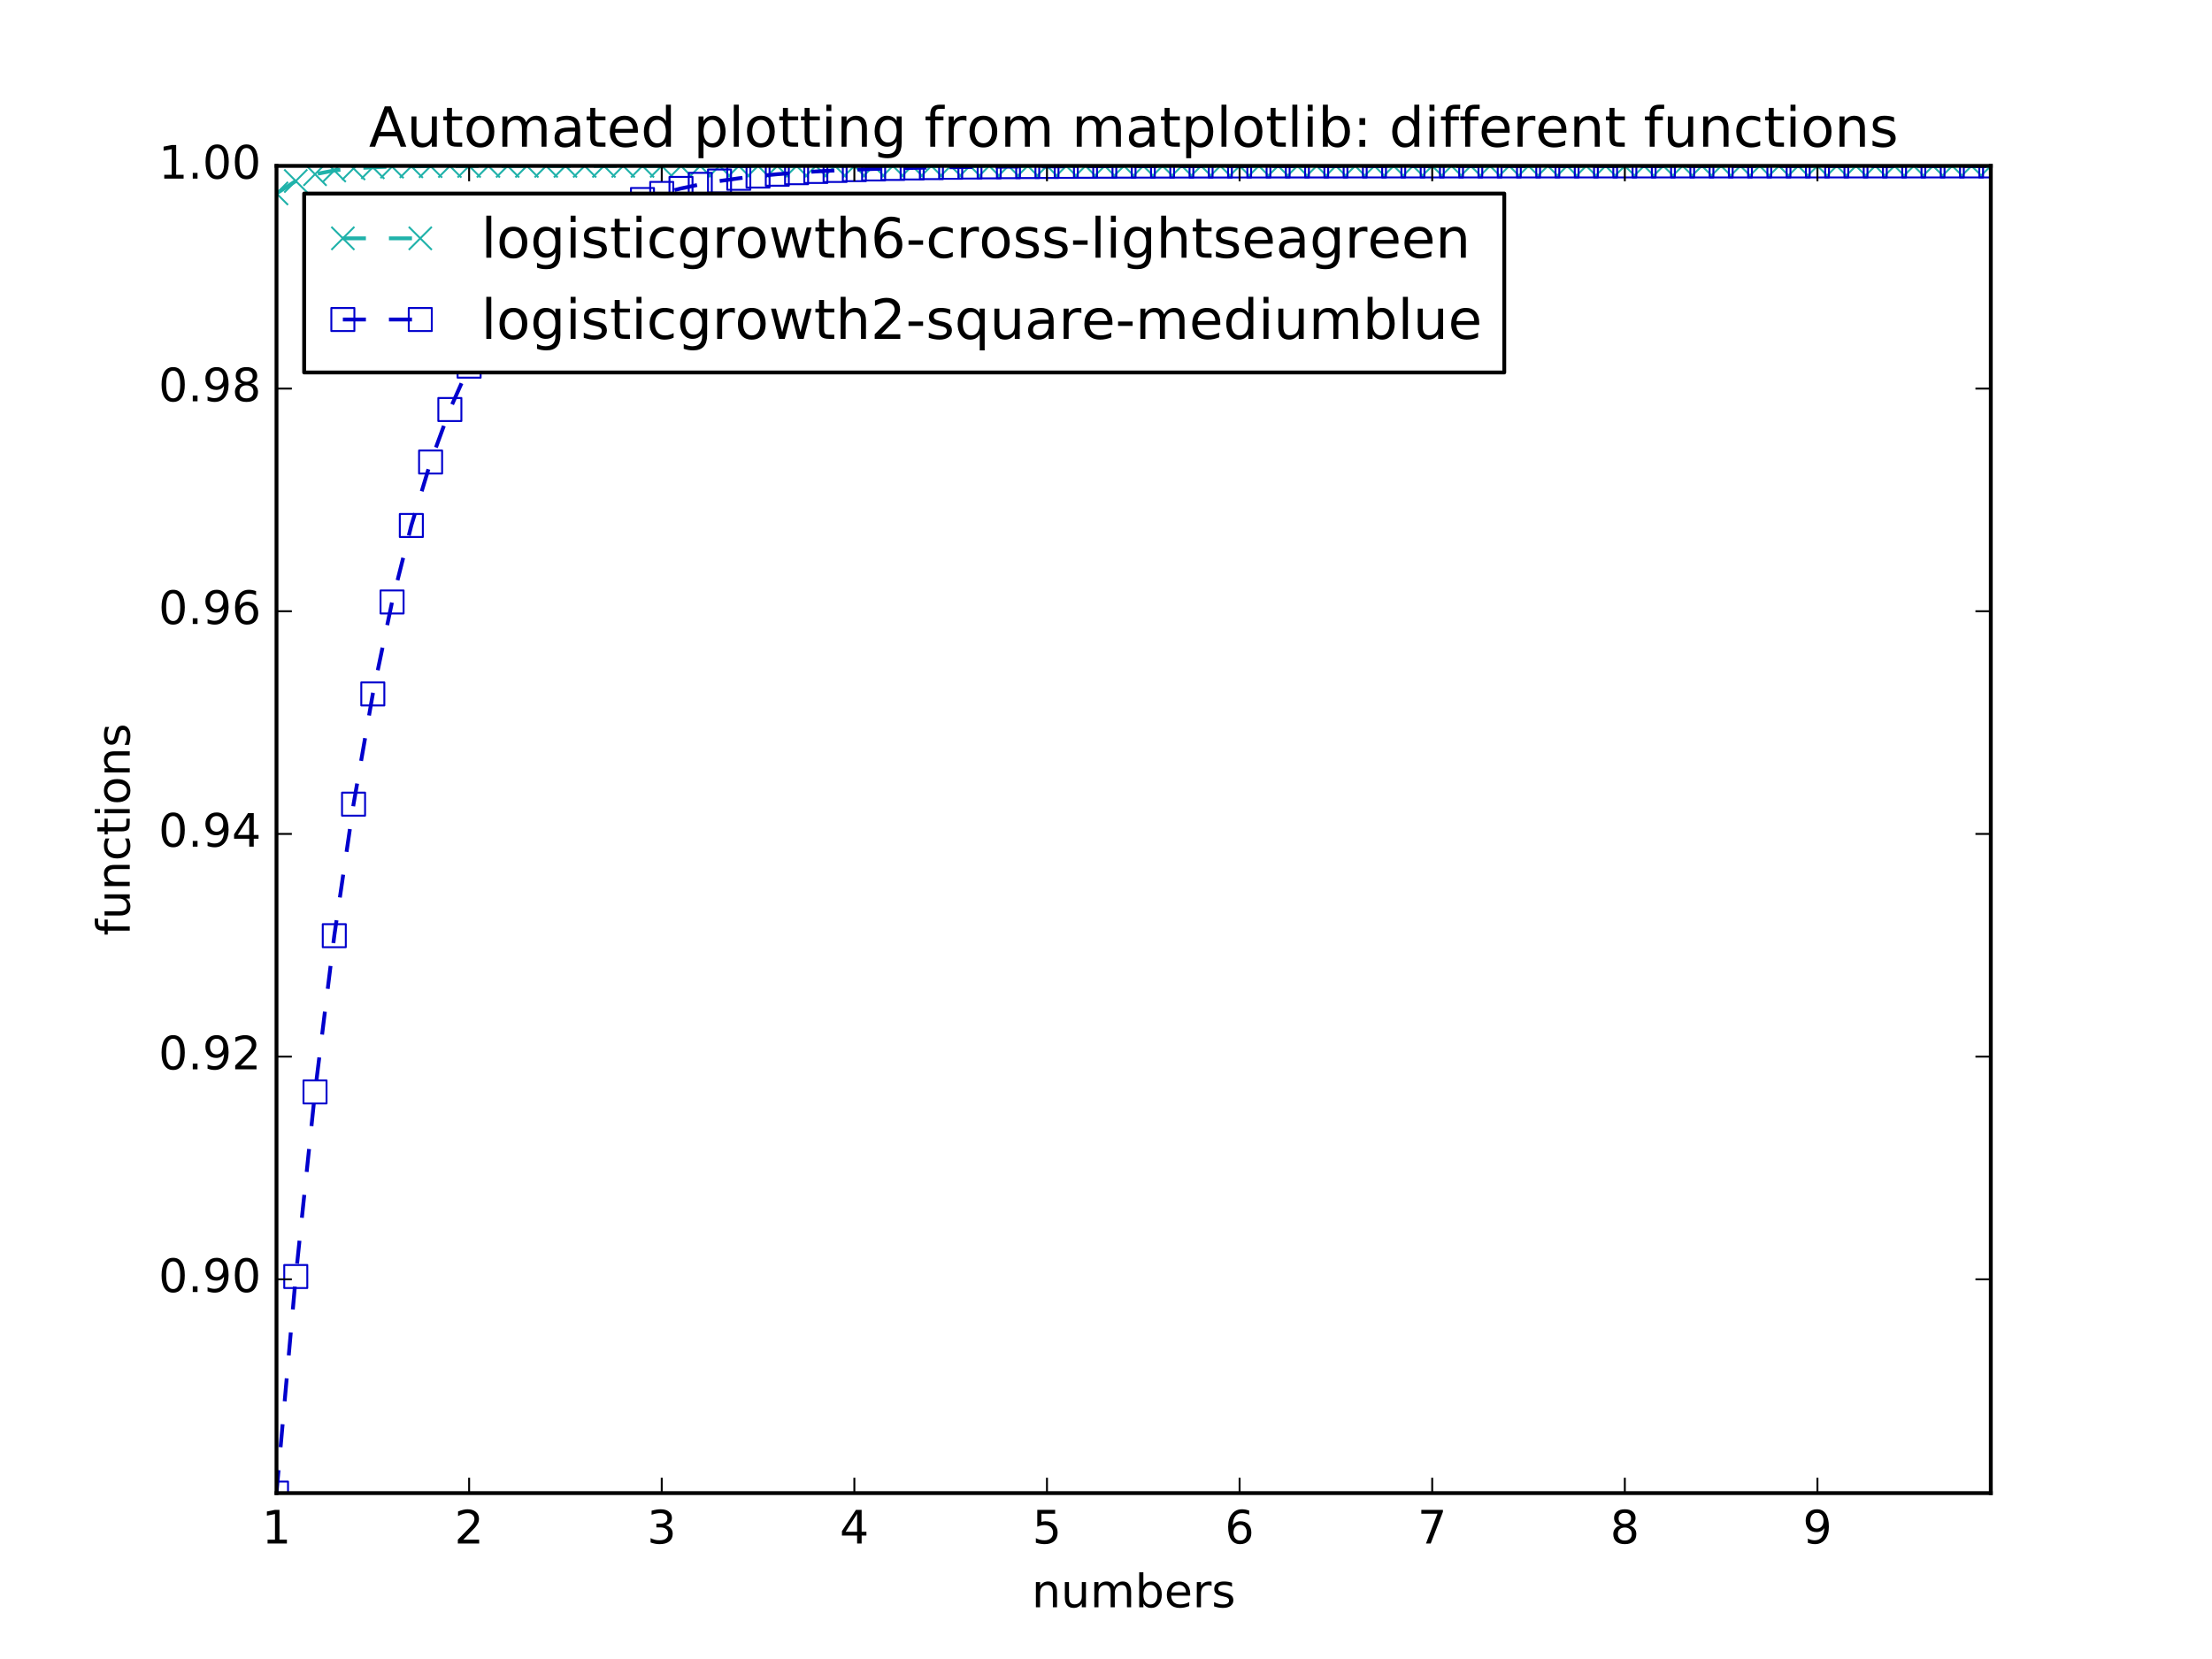 <?xml version="1.0" encoding="utf-8" standalone="no"?>
<!DOCTYPE svg PUBLIC "-//W3C//DTD SVG 1.1//EN"
  "http://www.w3.org/Graphics/SVG/1.1/DTD/svg11.dtd">
<!-- Created with matplotlib (http://matplotlib.org/) -->
<svg height="432pt" version="1.1" viewBox="0 0 576 432" width="576pt" xmlns="http://www.w3.org/2000/svg" xmlns:xlink="http://www.w3.org/1999/xlink">
 <defs>
  <style type="text/css">
*{stroke-linecap:butt;stroke-linejoin:round;stroke-miterlimit:100000;}
  </style>
 </defs>
 <g id="figure_1">
  <g id="patch_1">
   <path d="M 0 432 
L 576 432 
L 576 0 
L 0 0 
z
" style="fill:#ffffff;"/>
  </g>
  <g id="axes_1">
   <g id="patch_2">
    <path d="M 72 388.8 
L 518.4 388.8 
L 518.4 43.2 
L 72 43.2 
z
" style="fill:#ffffff;"/>
   </g>
   <g id="line2d_1">
    <path clip-path="url(#pfb3f2e7e89)" d="M 72 50.369 
L 77.016 47.139 
L 82.031 45.363 
L 87.047 44.387 
L 92.063 43.852 
L 97.079 43.558 
L 102.094 43.396 
L 107.11 43.308 
L 112.126 43.259 
L 117.142 43.232 
L 122.157 43.218 
L 127.173 43.21 
L 132.189 43.205 
L 137.204 43.203 
L 142.22 43.202 
L 147.236 43.201 
L 152.252 43.2 
L 157.267 43.2 
L 162.283 43.2 
L 167.299 43.2 
L 172.315 43.2 
L 177.33 43.2 
L 182.346 43.2 
L 187.362 43.2 
L 192.378 43.2 
L 197.393 43.2 
L 202.409 43.2 
L 207.425 43.2 
L 212.44 43.2 
L 217.456 43.2 
L 222.472 43.2 
L 227.488 43.2 
L 232.503 43.2 
L 237.519 43.2 
L 242.535 43.2 
L 247.551 43.2 
L 252.566 43.2 
L 257.582 43.2 
L 262.598 43.2 
L 267.613 43.2 
L 272.629 43.2 
L 277.645 43.2 
L 282.661 43.2 
L 287.676 43.2 
L 292.692 43.2 
L 297.708 43.2 
L 302.724 43.2 
L 307.739 43.2 
L 312.755 43.2 
L 317.771 43.2 
L 322.787 43.2 
L 327.802 43.2 
L 332.818 43.2 
L 337.834 43.2 
L 342.849 43.2 
L 347.865 43.2 
L 352.881 43.2 
L 357.897 43.2 
L 362.912 43.2 
L 367.928 43.2 
L 372.944 43.2 
L 377.96 43.2 
L 382.975 43.2 
L 387.991 43.2 
L 393.007 43.2 
L 398.022 43.2 
L 403.038 43.2 
L 408.054 43.2 
L 413.07 43.2 
L 418.085 43.2 
L 423.101 43.2 
L 428.117 43.2 
L 433.133 43.2 
L 438.148 43.2 
L 443.164 43.2 
L 448.18 43.2 
L 453.196 43.2 
L 458.211 43.2 
L 463.227 43.2 
L 468.243 43.2 
L 473.258 43.2 
L 478.274 43.2 
L 483.29 43.2 
L 488.306 43.2 
L 493.321 43.2 
L 498.337 43.2 
L 503.353 43.2 
L 508.369 43.2 
L 513.384 43.2 
L 518.4 43.2 
" style="fill:none;stroke:#20b2aa;stroke-dasharray:6,6;stroke-dashoffset:0.0;"/>
    <defs>
     <path d="M -3 3 
L 3 -3 
M -3 -3 
L 3 3 
" id="me3bc24fd0e" style="stroke:#20b2aa;stroke-width:0.5;"/>
    </defs>
    <g clip-path="url(#pfb3f2e7e89)">
     <use style="fill:none;stroke:#20b2aa;stroke-width:0.5;" x="72.0" xlink:href="#me3bc24fd0e" y="50.369"/>
     <use style="fill:none;stroke:#20b2aa;stroke-width:0.5;" x="77.016" xlink:href="#me3bc24fd0e" y="47.139"/>
     <use style="fill:none;stroke:#20b2aa;stroke-width:0.5;" x="82.031" xlink:href="#me3bc24fd0e" y="45.363"/>
     <use style="fill:none;stroke:#20b2aa;stroke-width:0.5;" x="87.047" xlink:href="#me3bc24fd0e" y="44.387"/>
     <use style="fill:none;stroke:#20b2aa;stroke-width:0.5;" x="92.063" xlink:href="#me3bc24fd0e" y="43.852"/>
     <use style="fill:none;stroke:#20b2aa;stroke-width:0.5;" x="97.079" xlink:href="#me3bc24fd0e" y="43.558"/>
     <use style="fill:none;stroke:#20b2aa;stroke-width:0.5;" x="102.094" xlink:href="#me3bc24fd0e" y="43.396"/>
     <use style="fill:none;stroke:#20b2aa;stroke-width:0.5;" x="107.11" xlink:href="#me3bc24fd0e" y="43.308"/>
     <use style="fill:none;stroke:#20b2aa;stroke-width:0.5;" x="112.126" xlink:href="#me3bc24fd0e" y="43.259"/>
     <use style="fill:none;stroke:#20b2aa;stroke-width:0.5;" x="117.142" xlink:href="#me3bc24fd0e" y="43.232"/>
     <use style="fill:none;stroke:#20b2aa;stroke-width:0.5;" x="122.157" xlink:href="#me3bc24fd0e" y="43.218"/>
     <use style="fill:none;stroke:#20b2aa;stroke-width:0.5;" x="127.173" xlink:href="#me3bc24fd0e" y="43.21"/>
     <use style="fill:none;stroke:#20b2aa;stroke-width:0.5;" x="132.189" xlink:href="#me3bc24fd0e" y="43.205"/>
     <use style="fill:none;stroke:#20b2aa;stroke-width:0.5;" x="137.204" xlink:href="#me3bc24fd0e" y="43.203"/>
     <use style="fill:none;stroke:#20b2aa;stroke-width:0.5;" x="142.22" xlink:href="#me3bc24fd0e" y="43.202"/>
     <use style="fill:none;stroke:#20b2aa;stroke-width:0.5;" x="147.236" xlink:href="#me3bc24fd0e" y="43.201"/>
     <use style="fill:none;stroke:#20b2aa;stroke-width:0.5;" x="152.252" xlink:href="#me3bc24fd0e" y="43.2"/>
     <use style="fill:none;stroke:#20b2aa;stroke-width:0.5;" x="157.267" xlink:href="#me3bc24fd0e" y="43.2"/>
     <use style="fill:none;stroke:#20b2aa;stroke-width:0.5;" x="162.283" xlink:href="#me3bc24fd0e" y="43.2"/>
     <use style="fill:none;stroke:#20b2aa;stroke-width:0.5;" x="167.299" xlink:href="#me3bc24fd0e" y="43.2"/>
     <use style="fill:none;stroke:#20b2aa;stroke-width:0.5;" x="172.315" xlink:href="#me3bc24fd0e" y="43.2"/>
     <use style="fill:none;stroke:#20b2aa;stroke-width:0.5;" x="177.33" xlink:href="#me3bc24fd0e" y="43.2"/>
     <use style="fill:none;stroke:#20b2aa;stroke-width:0.5;" x="182.346" xlink:href="#me3bc24fd0e" y="43.2"/>
     <use style="fill:none;stroke:#20b2aa;stroke-width:0.5;" x="187.362" xlink:href="#me3bc24fd0e" y="43.2"/>
     <use style="fill:none;stroke:#20b2aa;stroke-width:0.5;" x="192.378" xlink:href="#me3bc24fd0e" y="43.2"/>
     <use style="fill:none;stroke:#20b2aa;stroke-width:0.5;" x="197.393" xlink:href="#me3bc24fd0e" y="43.2"/>
     <use style="fill:none;stroke:#20b2aa;stroke-width:0.5;" x="202.409" xlink:href="#me3bc24fd0e" y="43.2"/>
     <use style="fill:none;stroke:#20b2aa;stroke-width:0.5;" x="207.425" xlink:href="#me3bc24fd0e" y="43.2"/>
     <use style="fill:none;stroke:#20b2aa;stroke-width:0.5;" x="212.44" xlink:href="#me3bc24fd0e" y="43.2"/>
     <use style="fill:none;stroke:#20b2aa;stroke-width:0.5;" x="217.456" xlink:href="#me3bc24fd0e" y="43.2"/>
     <use style="fill:none;stroke:#20b2aa;stroke-width:0.5;" x="222.472" xlink:href="#me3bc24fd0e" y="43.2"/>
     <use style="fill:none;stroke:#20b2aa;stroke-width:0.5;" x="227.488" xlink:href="#me3bc24fd0e" y="43.2"/>
     <use style="fill:none;stroke:#20b2aa;stroke-width:0.5;" x="232.503" xlink:href="#me3bc24fd0e" y="43.2"/>
     <use style="fill:none;stroke:#20b2aa;stroke-width:0.5;" x="237.519" xlink:href="#me3bc24fd0e" y="43.2"/>
     <use style="fill:none;stroke:#20b2aa;stroke-width:0.5;" x="242.535" xlink:href="#me3bc24fd0e" y="43.2"/>
     <use style="fill:none;stroke:#20b2aa;stroke-width:0.5;" x="247.551" xlink:href="#me3bc24fd0e" y="43.2"/>
     <use style="fill:none;stroke:#20b2aa;stroke-width:0.5;" x="252.566" xlink:href="#me3bc24fd0e" y="43.2"/>
     <use style="fill:none;stroke:#20b2aa;stroke-width:0.5;" x="257.582" xlink:href="#me3bc24fd0e" y="43.2"/>
     <use style="fill:none;stroke:#20b2aa;stroke-width:0.5;" x="262.598" xlink:href="#me3bc24fd0e" y="43.2"/>
     <use style="fill:none;stroke:#20b2aa;stroke-width:0.5;" x="267.613" xlink:href="#me3bc24fd0e" y="43.2"/>
     <use style="fill:none;stroke:#20b2aa;stroke-width:0.5;" x="272.629" xlink:href="#me3bc24fd0e" y="43.2"/>
     <use style="fill:none;stroke:#20b2aa;stroke-width:0.5;" x="277.645" xlink:href="#me3bc24fd0e" y="43.2"/>
     <use style="fill:none;stroke:#20b2aa;stroke-width:0.5;" x="282.661" xlink:href="#me3bc24fd0e" y="43.2"/>
     <use style="fill:none;stroke:#20b2aa;stroke-width:0.5;" x="287.676" xlink:href="#me3bc24fd0e" y="43.2"/>
     <use style="fill:none;stroke:#20b2aa;stroke-width:0.5;" x="292.692" xlink:href="#me3bc24fd0e" y="43.2"/>
     <use style="fill:none;stroke:#20b2aa;stroke-width:0.5;" x="297.708" xlink:href="#me3bc24fd0e" y="43.2"/>
     <use style="fill:none;stroke:#20b2aa;stroke-width:0.5;" x="302.724" xlink:href="#me3bc24fd0e" y="43.2"/>
     <use style="fill:none;stroke:#20b2aa;stroke-width:0.5;" x="307.739" xlink:href="#me3bc24fd0e" y="43.2"/>
     <use style="fill:none;stroke:#20b2aa;stroke-width:0.5;" x="312.755" xlink:href="#me3bc24fd0e" y="43.2"/>
     <use style="fill:none;stroke:#20b2aa;stroke-width:0.5;" x="317.771" xlink:href="#me3bc24fd0e" y="43.2"/>
     <use style="fill:none;stroke:#20b2aa;stroke-width:0.5;" x="322.787" xlink:href="#me3bc24fd0e" y="43.2"/>
     <use style="fill:none;stroke:#20b2aa;stroke-width:0.5;" x="327.802" xlink:href="#me3bc24fd0e" y="43.2"/>
     <use style="fill:none;stroke:#20b2aa;stroke-width:0.5;" x="332.818" xlink:href="#me3bc24fd0e" y="43.2"/>
     <use style="fill:none;stroke:#20b2aa;stroke-width:0.5;" x="337.834" xlink:href="#me3bc24fd0e" y="43.2"/>
     <use style="fill:none;stroke:#20b2aa;stroke-width:0.5;" x="342.849" xlink:href="#me3bc24fd0e" y="43.2"/>
     <use style="fill:none;stroke:#20b2aa;stroke-width:0.5;" x="347.865" xlink:href="#me3bc24fd0e" y="43.2"/>
     <use style="fill:none;stroke:#20b2aa;stroke-width:0.5;" x="352.881" xlink:href="#me3bc24fd0e" y="43.2"/>
     <use style="fill:none;stroke:#20b2aa;stroke-width:0.5;" x="357.897" xlink:href="#me3bc24fd0e" y="43.2"/>
     <use style="fill:none;stroke:#20b2aa;stroke-width:0.5;" x="362.912" xlink:href="#me3bc24fd0e" y="43.2"/>
     <use style="fill:none;stroke:#20b2aa;stroke-width:0.5;" x="367.928" xlink:href="#me3bc24fd0e" y="43.2"/>
     <use style="fill:none;stroke:#20b2aa;stroke-width:0.5;" x="372.944" xlink:href="#me3bc24fd0e" y="43.2"/>
     <use style="fill:none;stroke:#20b2aa;stroke-width:0.5;" x="377.96" xlink:href="#me3bc24fd0e" y="43.2"/>
     <use style="fill:none;stroke:#20b2aa;stroke-width:0.5;" x="382.975" xlink:href="#me3bc24fd0e" y="43.2"/>
     <use style="fill:none;stroke:#20b2aa;stroke-width:0.5;" x="387.991" xlink:href="#me3bc24fd0e" y="43.2"/>
     <use style="fill:none;stroke:#20b2aa;stroke-width:0.5;" x="393.007" xlink:href="#me3bc24fd0e" y="43.2"/>
     <use style="fill:none;stroke:#20b2aa;stroke-width:0.5;" x="398.022" xlink:href="#me3bc24fd0e" y="43.2"/>
     <use style="fill:none;stroke:#20b2aa;stroke-width:0.5;" x="403.038" xlink:href="#me3bc24fd0e" y="43.2"/>
     <use style="fill:none;stroke:#20b2aa;stroke-width:0.5;" x="408.054" xlink:href="#me3bc24fd0e" y="43.2"/>
     <use style="fill:none;stroke:#20b2aa;stroke-width:0.5;" x="413.07" xlink:href="#me3bc24fd0e" y="43.2"/>
     <use style="fill:none;stroke:#20b2aa;stroke-width:0.5;" x="418.085" xlink:href="#me3bc24fd0e" y="43.2"/>
     <use style="fill:none;stroke:#20b2aa;stroke-width:0.5;" x="423.101" xlink:href="#me3bc24fd0e" y="43.2"/>
     <use style="fill:none;stroke:#20b2aa;stroke-width:0.5;" x="428.117" xlink:href="#me3bc24fd0e" y="43.2"/>
     <use style="fill:none;stroke:#20b2aa;stroke-width:0.5;" x="433.133" xlink:href="#me3bc24fd0e" y="43.2"/>
     <use style="fill:none;stroke:#20b2aa;stroke-width:0.5;" x="438.148" xlink:href="#me3bc24fd0e" y="43.2"/>
     <use style="fill:none;stroke:#20b2aa;stroke-width:0.5;" x="443.164" xlink:href="#me3bc24fd0e" y="43.2"/>
     <use style="fill:none;stroke:#20b2aa;stroke-width:0.5;" x="448.18" xlink:href="#me3bc24fd0e" y="43.2"/>
     <use style="fill:none;stroke:#20b2aa;stroke-width:0.5;" x="453.196" xlink:href="#me3bc24fd0e" y="43.2"/>
     <use style="fill:none;stroke:#20b2aa;stroke-width:0.5;" x="458.211" xlink:href="#me3bc24fd0e" y="43.2"/>
     <use style="fill:none;stroke:#20b2aa;stroke-width:0.5;" x="463.227" xlink:href="#me3bc24fd0e" y="43.2"/>
     <use style="fill:none;stroke:#20b2aa;stroke-width:0.5;" x="468.243" xlink:href="#me3bc24fd0e" y="43.2"/>
     <use style="fill:none;stroke:#20b2aa;stroke-width:0.5;" x="473.258" xlink:href="#me3bc24fd0e" y="43.2"/>
     <use style="fill:none;stroke:#20b2aa;stroke-width:0.5;" x="478.274" xlink:href="#me3bc24fd0e" y="43.2"/>
     <use style="fill:none;stroke:#20b2aa;stroke-width:0.5;" x="483.29" xlink:href="#me3bc24fd0e" y="43.2"/>
     <use style="fill:none;stroke:#20b2aa;stroke-width:0.5;" x="488.306" xlink:href="#me3bc24fd0e" y="43.2"/>
     <use style="fill:none;stroke:#20b2aa;stroke-width:0.5;" x="493.321" xlink:href="#me3bc24fd0e" y="43.2"/>
     <use style="fill:none;stroke:#20b2aa;stroke-width:0.5;" x="498.337" xlink:href="#me3bc24fd0e" y="43.2"/>
     <use style="fill:none;stroke:#20b2aa;stroke-width:0.5;" x="503.353" xlink:href="#me3bc24fd0e" y="43.2"/>
     <use style="fill:none;stroke:#20b2aa;stroke-width:0.5;" x="508.369" xlink:href="#me3bc24fd0e" y="43.2"/>
     <use style="fill:none;stroke:#20b2aa;stroke-width:0.5;" x="513.384" xlink:href="#me3bc24fd0e" y="43.2"/>
     <use style="fill:none;stroke:#20b2aa;stroke-width:0.5;" x="518.4" xlink:href="#me3bc24fd0e" y="43.2"/>
    </g>
   </g>
   <g id="line2d_2">
    <path clip-path="url(#pfb3f2e7e89)" d="M 72 388.8 
L 77.016 332.402 
L 82.031 284.339 
L 87.047 243.65 
L 92.063 209.398 
L 97.079 180.7 
L 102.094 156.752 
L 107.11 136.833 
L 112.126 120.312 
L 117.142 106.639 
L 122.157 95.347 
L 127.173 86.034 
L 132.189 78.363 
L 137.204 72.053 
L 142.22 66.865 
L 147.236 62.604 
L 152.252 59.106 
L 157.267 56.236 
L 162.283 53.882 
L 167.299 51.951 
L 172.315 50.369 
L 177.33 49.072 
L 182.346 48.009 
L 187.362 47.139 
L 192.378 46.426 
L 197.393 45.841 
L 202.409 45.363 
L 207.425 44.971 
L 212.44 44.65 
L 217.456 44.387 
L 222.472 44.172 
L 227.488 43.996 
L 232.503 43.852 
L 237.519 43.734 
L 242.535 43.637 
L 247.551 43.558 
L 252.566 43.493 
L 257.582 43.44 
L 262.598 43.396 
L 267.613 43.361 
L 272.629 43.332 
L 277.645 43.308 
L 282.661 43.288 
L 287.676 43.272 
L 292.692 43.259 
L 297.708 43.248 
L 302.724 43.24 
L 307.739 43.232 
L 312.755 43.227 
L 317.771 43.222 
L 322.787 43.218 
L 327.802 43.215 
L 332.818 43.212 
L 337.834 43.21 
L 342.849 43.208 
L 347.865 43.207 
L 352.881 43.205 
L 357.897 43.204 
L 362.912 43.204 
L 367.928 43.203 
L 372.944 43.202 
L 377.96 43.202 
L 382.975 43.202 
L 387.991 43.201 
L 393.007 43.201 
L 398.022 43.201 
L 403.038 43.201 
L 408.054 43.201 
L 413.07 43.2 
L 418.085 43.2 
L 423.101 43.2 
L 428.117 43.2 
L 433.133 43.2 
L 438.148 43.2 
L 443.164 43.2 
L 448.18 43.2 
L 453.196 43.2 
L 458.211 43.2 
L 463.227 43.2 
L 468.243 43.2 
L 473.258 43.2 
L 478.274 43.2 
L 483.29 43.2 
L 488.306 43.2 
L 493.321 43.2 
L 498.337 43.2 
L 503.353 43.2 
L 508.369 43.2 
L 513.384 43.2 
L 518.4 43.2 
" style="fill:none;stroke:#0000cd;stroke-dasharray:6,6;stroke-dashoffset:0.0;"/>
    <defs>
     <path d="M -3 3 
L 3 3 
L 3 -3 
L -3 -3 
z
" id="m08423022a2" style="stroke:#0000cd;stroke-linejoin:miter;stroke-width:0.5;"/>
    </defs>
    <g clip-path="url(#pfb3f2e7e89)">
     <use style="fill:none;stroke:#0000cd;stroke-linejoin:miter;stroke-width:0.5;" x="72.0" xlink:href="#m08423022a2" y="388.8"/>
     <use style="fill:none;stroke:#0000cd;stroke-linejoin:miter;stroke-width:0.5;" x="77.016" xlink:href="#m08423022a2" y="332.402"/>
     <use style="fill:none;stroke:#0000cd;stroke-linejoin:miter;stroke-width:0.5;" x="82.031" xlink:href="#m08423022a2" y="284.339"/>
     <use style="fill:none;stroke:#0000cd;stroke-linejoin:miter;stroke-width:0.5;" x="87.047" xlink:href="#m08423022a2" y="243.65"/>
     <use style="fill:none;stroke:#0000cd;stroke-linejoin:miter;stroke-width:0.5;" x="92.063" xlink:href="#m08423022a2" y="209.398"/>
     <use style="fill:none;stroke:#0000cd;stroke-linejoin:miter;stroke-width:0.5;" x="97.079" xlink:href="#m08423022a2" y="180.7"/>
     <use style="fill:none;stroke:#0000cd;stroke-linejoin:miter;stroke-width:0.5;" x="102.094" xlink:href="#m08423022a2" y="156.752"/>
     <use style="fill:none;stroke:#0000cd;stroke-linejoin:miter;stroke-width:0.5;" x="107.11" xlink:href="#m08423022a2" y="136.833"/>
     <use style="fill:none;stroke:#0000cd;stroke-linejoin:miter;stroke-width:0.5;" x="112.126" xlink:href="#m08423022a2" y="120.312"/>
     <use style="fill:none;stroke:#0000cd;stroke-linejoin:miter;stroke-width:0.5;" x="117.142" xlink:href="#m08423022a2" y="106.639"/>
     <use style="fill:none;stroke:#0000cd;stroke-linejoin:miter;stroke-width:0.5;" x="122.157" xlink:href="#m08423022a2" y="95.347"/>
     <use style="fill:none;stroke:#0000cd;stroke-linejoin:miter;stroke-width:0.5;" x="127.173" xlink:href="#m08423022a2" y="86.034"/>
     <use style="fill:none;stroke:#0000cd;stroke-linejoin:miter;stroke-width:0.5;" x="132.189" xlink:href="#m08423022a2" y="78.363"/>
     <use style="fill:none;stroke:#0000cd;stroke-linejoin:miter;stroke-width:0.5;" x="137.204" xlink:href="#m08423022a2" y="72.053"/>
     <use style="fill:none;stroke:#0000cd;stroke-linejoin:miter;stroke-width:0.5;" x="142.22" xlink:href="#m08423022a2" y="66.865"/>
     <use style="fill:none;stroke:#0000cd;stroke-linejoin:miter;stroke-width:0.5;" x="147.236" xlink:href="#m08423022a2" y="62.604"/>
     <use style="fill:none;stroke:#0000cd;stroke-linejoin:miter;stroke-width:0.5;" x="152.252" xlink:href="#m08423022a2" y="59.106"/>
     <use style="fill:none;stroke:#0000cd;stroke-linejoin:miter;stroke-width:0.5;" x="157.267" xlink:href="#m08423022a2" y="56.236"/>
     <use style="fill:none;stroke:#0000cd;stroke-linejoin:miter;stroke-width:0.5;" x="162.283" xlink:href="#m08423022a2" y="53.882"/>
     <use style="fill:none;stroke:#0000cd;stroke-linejoin:miter;stroke-width:0.5;" x="167.299" xlink:href="#m08423022a2" y="51.951"/>
     <use style="fill:none;stroke:#0000cd;stroke-linejoin:miter;stroke-width:0.5;" x="172.315" xlink:href="#m08423022a2" y="50.369"/>
     <use style="fill:none;stroke:#0000cd;stroke-linejoin:miter;stroke-width:0.5;" x="177.33" xlink:href="#m08423022a2" y="49.072"/>
     <use style="fill:none;stroke:#0000cd;stroke-linejoin:miter;stroke-width:0.5;" x="182.346" xlink:href="#m08423022a2" y="48.009"/>
     <use style="fill:none;stroke:#0000cd;stroke-linejoin:miter;stroke-width:0.5;" x="187.362" xlink:href="#m08423022a2" y="47.139"/>
     <use style="fill:none;stroke:#0000cd;stroke-linejoin:miter;stroke-width:0.5;" x="192.378" xlink:href="#m08423022a2" y="46.426"/>
     <use style="fill:none;stroke:#0000cd;stroke-linejoin:miter;stroke-width:0.5;" x="197.393" xlink:href="#m08423022a2" y="45.841"/>
     <use style="fill:none;stroke:#0000cd;stroke-linejoin:miter;stroke-width:0.5;" x="202.409" xlink:href="#m08423022a2" y="45.363"/>
     <use style="fill:none;stroke:#0000cd;stroke-linejoin:miter;stroke-width:0.5;" x="207.425" xlink:href="#m08423022a2" y="44.971"/>
     <use style="fill:none;stroke:#0000cd;stroke-linejoin:miter;stroke-width:0.5;" x="212.44" xlink:href="#m08423022a2" y="44.65"/>
     <use style="fill:none;stroke:#0000cd;stroke-linejoin:miter;stroke-width:0.5;" x="217.456" xlink:href="#m08423022a2" y="44.387"/>
     <use style="fill:none;stroke:#0000cd;stroke-linejoin:miter;stroke-width:0.5;" x="222.472" xlink:href="#m08423022a2" y="44.172"/>
     <use style="fill:none;stroke:#0000cd;stroke-linejoin:miter;stroke-width:0.5;" x="227.488" xlink:href="#m08423022a2" y="43.996"/>
     <use style="fill:none;stroke:#0000cd;stroke-linejoin:miter;stroke-width:0.5;" x="232.503" xlink:href="#m08423022a2" y="43.852"/>
     <use style="fill:none;stroke:#0000cd;stroke-linejoin:miter;stroke-width:0.5;" x="237.519" xlink:href="#m08423022a2" y="43.734"/>
     <use style="fill:none;stroke:#0000cd;stroke-linejoin:miter;stroke-width:0.5;" x="242.535" xlink:href="#m08423022a2" y="43.637"/>
     <use style="fill:none;stroke:#0000cd;stroke-linejoin:miter;stroke-width:0.5;" x="247.551" xlink:href="#m08423022a2" y="43.558"/>
     <use style="fill:none;stroke:#0000cd;stroke-linejoin:miter;stroke-width:0.5;" x="252.566" xlink:href="#m08423022a2" y="43.493"/>
     <use style="fill:none;stroke:#0000cd;stroke-linejoin:miter;stroke-width:0.5;" x="257.582" xlink:href="#m08423022a2" y="43.44"/>
     <use style="fill:none;stroke:#0000cd;stroke-linejoin:miter;stroke-width:0.5;" x="262.598" xlink:href="#m08423022a2" y="43.396"/>
     <use style="fill:none;stroke:#0000cd;stroke-linejoin:miter;stroke-width:0.5;" x="267.613" xlink:href="#m08423022a2" y="43.361"/>
     <use style="fill:none;stroke:#0000cd;stroke-linejoin:miter;stroke-width:0.5;" x="272.629" xlink:href="#m08423022a2" y="43.332"/>
     <use style="fill:none;stroke:#0000cd;stroke-linejoin:miter;stroke-width:0.5;" x="277.645" xlink:href="#m08423022a2" y="43.308"/>
     <use style="fill:none;stroke:#0000cd;stroke-linejoin:miter;stroke-width:0.5;" x="282.661" xlink:href="#m08423022a2" y="43.288"/>
     <use style="fill:none;stroke:#0000cd;stroke-linejoin:miter;stroke-width:0.5;" x="287.676" xlink:href="#m08423022a2" y="43.272"/>
     <use style="fill:none;stroke:#0000cd;stroke-linejoin:miter;stroke-width:0.5;" x="292.692" xlink:href="#m08423022a2" y="43.259"/>
     <use style="fill:none;stroke:#0000cd;stroke-linejoin:miter;stroke-width:0.5;" x="297.708" xlink:href="#m08423022a2" y="43.248"/>
     <use style="fill:none;stroke:#0000cd;stroke-linejoin:miter;stroke-width:0.5;" x="302.724" xlink:href="#m08423022a2" y="43.24"/>
     <use style="fill:none;stroke:#0000cd;stroke-linejoin:miter;stroke-width:0.5;" x="307.739" xlink:href="#m08423022a2" y="43.232"/>
     <use style="fill:none;stroke:#0000cd;stroke-linejoin:miter;stroke-width:0.5;" x="312.755" xlink:href="#m08423022a2" y="43.227"/>
     <use style="fill:none;stroke:#0000cd;stroke-linejoin:miter;stroke-width:0.5;" x="317.771" xlink:href="#m08423022a2" y="43.222"/>
     <use style="fill:none;stroke:#0000cd;stroke-linejoin:miter;stroke-width:0.5;" x="322.787" xlink:href="#m08423022a2" y="43.218"/>
     <use style="fill:none;stroke:#0000cd;stroke-linejoin:miter;stroke-width:0.5;" x="327.802" xlink:href="#m08423022a2" y="43.215"/>
     <use style="fill:none;stroke:#0000cd;stroke-linejoin:miter;stroke-width:0.5;" x="332.818" xlink:href="#m08423022a2" y="43.212"/>
     <use style="fill:none;stroke:#0000cd;stroke-linejoin:miter;stroke-width:0.5;" x="337.834" xlink:href="#m08423022a2" y="43.21"/>
     <use style="fill:none;stroke:#0000cd;stroke-linejoin:miter;stroke-width:0.5;" x="342.849" xlink:href="#m08423022a2" y="43.208"/>
     <use style="fill:none;stroke:#0000cd;stroke-linejoin:miter;stroke-width:0.5;" x="347.865" xlink:href="#m08423022a2" y="43.207"/>
     <use style="fill:none;stroke:#0000cd;stroke-linejoin:miter;stroke-width:0.5;" x="352.881" xlink:href="#m08423022a2" y="43.205"/>
     <use style="fill:none;stroke:#0000cd;stroke-linejoin:miter;stroke-width:0.5;" x="357.897" xlink:href="#m08423022a2" y="43.204"/>
     <use style="fill:none;stroke:#0000cd;stroke-linejoin:miter;stroke-width:0.5;" x="362.912" xlink:href="#m08423022a2" y="43.204"/>
     <use style="fill:none;stroke:#0000cd;stroke-linejoin:miter;stroke-width:0.5;" x="367.928" xlink:href="#m08423022a2" y="43.203"/>
     <use style="fill:none;stroke:#0000cd;stroke-linejoin:miter;stroke-width:0.5;" x="372.944" xlink:href="#m08423022a2" y="43.202"/>
     <use style="fill:none;stroke:#0000cd;stroke-linejoin:miter;stroke-width:0.5;" x="377.96" xlink:href="#m08423022a2" y="43.202"/>
     <use style="fill:none;stroke:#0000cd;stroke-linejoin:miter;stroke-width:0.5;" x="382.975" xlink:href="#m08423022a2" y="43.202"/>
     <use style="fill:none;stroke:#0000cd;stroke-linejoin:miter;stroke-width:0.5;" x="387.991" xlink:href="#m08423022a2" y="43.201"/>
     <use style="fill:none;stroke:#0000cd;stroke-linejoin:miter;stroke-width:0.5;" x="393.007" xlink:href="#m08423022a2" y="43.201"/>
     <use style="fill:none;stroke:#0000cd;stroke-linejoin:miter;stroke-width:0.5;" x="398.022" xlink:href="#m08423022a2" y="43.201"/>
     <use style="fill:none;stroke:#0000cd;stroke-linejoin:miter;stroke-width:0.5;" x="403.038" xlink:href="#m08423022a2" y="43.201"/>
     <use style="fill:none;stroke:#0000cd;stroke-linejoin:miter;stroke-width:0.5;" x="408.054" xlink:href="#m08423022a2" y="43.201"/>
     <use style="fill:none;stroke:#0000cd;stroke-linejoin:miter;stroke-width:0.5;" x="413.07" xlink:href="#m08423022a2" y="43.2"/>
     <use style="fill:none;stroke:#0000cd;stroke-linejoin:miter;stroke-width:0.5;" x="418.085" xlink:href="#m08423022a2" y="43.2"/>
     <use style="fill:none;stroke:#0000cd;stroke-linejoin:miter;stroke-width:0.5;" x="423.101" xlink:href="#m08423022a2" y="43.2"/>
     <use style="fill:none;stroke:#0000cd;stroke-linejoin:miter;stroke-width:0.5;" x="428.117" xlink:href="#m08423022a2" y="43.2"/>
     <use style="fill:none;stroke:#0000cd;stroke-linejoin:miter;stroke-width:0.5;" x="433.133" xlink:href="#m08423022a2" y="43.2"/>
     <use style="fill:none;stroke:#0000cd;stroke-linejoin:miter;stroke-width:0.5;" x="438.148" xlink:href="#m08423022a2" y="43.2"/>
     <use style="fill:none;stroke:#0000cd;stroke-linejoin:miter;stroke-width:0.5;" x="443.164" xlink:href="#m08423022a2" y="43.2"/>
     <use style="fill:none;stroke:#0000cd;stroke-linejoin:miter;stroke-width:0.5;" x="448.18" xlink:href="#m08423022a2" y="43.2"/>
     <use style="fill:none;stroke:#0000cd;stroke-linejoin:miter;stroke-width:0.5;" x="453.196" xlink:href="#m08423022a2" y="43.2"/>
     <use style="fill:none;stroke:#0000cd;stroke-linejoin:miter;stroke-width:0.5;" x="458.211" xlink:href="#m08423022a2" y="43.2"/>
     <use style="fill:none;stroke:#0000cd;stroke-linejoin:miter;stroke-width:0.5;" x="463.227" xlink:href="#m08423022a2" y="43.2"/>
     <use style="fill:none;stroke:#0000cd;stroke-linejoin:miter;stroke-width:0.5;" x="468.243" xlink:href="#m08423022a2" y="43.2"/>
     <use style="fill:none;stroke:#0000cd;stroke-linejoin:miter;stroke-width:0.5;" x="473.258" xlink:href="#m08423022a2" y="43.2"/>
     <use style="fill:none;stroke:#0000cd;stroke-linejoin:miter;stroke-width:0.5;" x="478.274" xlink:href="#m08423022a2" y="43.2"/>
     <use style="fill:none;stroke:#0000cd;stroke-linejoin:miter;stroke-width:0.5;" x="483.29" xlink:href="#m08423022a2" y="43.2"/>
     <use style="fill:none;stroke:#0000cd;stroke-linejoin:miter;stroke-width:0.5;" x="488.306" xlink:href="#m08423022a2" y="43.2"/>
     <use style="fill:none;stroke:#0000cd;stroke-linejoin:miter;stroke-width:0.5;" x="493.321" xlink:href="#m08423022a2" y="43.2"/>
     <use style="fill:none;stroke:#0000cd;stroke-linejoin:miter;stroke-width:0.5;" x="498.337" xlink:href="#m08423022a2" y="43.2"/>
     <use style="fill:none;stroke:#0000cd;stroke-linejoin:miter;stroke-width:0.5;" x="503.353" xlink:href="#m08423022a2" y="43.2"/>
     <use style="fill:none;stroke:#0000cd;stroke-linejoin:miter;stroke-width:0.5;" x="508.369" xlink:href="#m08423022a2" y="43.2"/>
     <use style="fill:none;stroke:#0000cd;stroke-linejoin:miter;stroke-width:0.5;" x="513.384" xlink:href="#m08423022a2" y="43.2"/>
     <use style="fill:none;stroke:#0000cd;stroke-linejoin:miter;stroke-width:0.5;" x="518.4" xlink:href="#m08423022a2" y="43.2"/>
    </g>
   </g>
   <g id="patch_3">
    <path d="M 72 43.2 
L 518.4 43.2 
" style="fill:none;stroke:#000000;stroke-linecap:square;stroke-linejoin:miter;"/>
   </g>
   <g id="patch_4">
    <path d="M 518.4 388.8 
L 518.4 43.2 
" style="fill:none;stroke:#000000;stroke-linecap:square;stroke-linejoin:miter;"/>
   </g>
   <g id="patch_5">
    <path d="M 72 388.8 
L 518.4 388.8 
" style="fill:none;stroke:#000000;stroke-linecap:square;stroke-linejoin:miter;"/>
   </g>
   <g id="patch_6">
    <path d="M 72 388.8 
L 72 43.2 
" style="fill:none;stroke:#000000;stroke-linecap:square;stroke-linejoin:miter;"/>
   </g>
   <g id="matplotlib.axis_1">
    <g id="xtick_1">
     <g id="line2d_3">
      <defs>
       <path d="M 0 0 
L 0 -4 
" id="md85ccf7f2b" style="stroke:#000000;stroke-width:0.5;"/>
      </defs>
      <g>
       <use style="stroke:#000000;stroke-width:0.5;" x="72.0" xlink:href="#md85ccf7f2b" y="388.8"/>
      </g>
     </g>
     <g id="line2d_4">
      <defs>
       <path d="M 0 0 
L 0 4 
" id="m8e9a5f08bb" style="stroke:#000000;stroke-width:0.5;"/>
      </defs>
      <g>
       <use style="stroke:#000000;stroke-width:0.5;" x="72.0" xlink:href="#m8e9a5f08bb" y="43.2"/>
      </g>
     </g>
     <g id="text_1">
      <!-- 1 -->
      <defs>
       <path d="M 12.406 8.297 
L 28.516 8.297 
L 28.516 63.922 
L 10.984 60.406 
L 10.984 69.391 
L 28.422 72.906 
L 38.281 72.906 
L 38.281 8.297 
L 54.391 8.297 
L 54.391 0 
L 12.406 0 
z
" id="BitstreamVeraSans-Roman-31"/>
      </defs>
      <g transform="translate(68.183 401.918)scale(0.12 -0.12)">
       <use xlink:href="#BitstreamVeraSans-Roman-31"/>
      </g>
     </g>
    </g>
    <g id="xtick_2">
     <g id="line2d_5">
      <g>
       <use style="stroke:#000000;stroke-width:0.5;" x="122.157" xlink:href="#md85ccf7f2b" y="388.8"/>
      </g>
     </g>
     <g id="line2d_6">
      <g>
       <use style="stroke:#000000;stroke-width:0.5;" x="122.157" xlink:href="#m8e9a5f08bb" y="43.2"/>
      </g>
     </g>
     <g id="text_2">
      <!-- 2 -->
      <defs>
       <path d="M 19.188 8.297 
L 53.609 8.297 
L 53.609 0 
L 7.328 0 
L 7.328 8.297 
Q 12.938 14.109 22.625 23.891 
Q 32.328 33.688 34.812 36.531 
Q 39.547 41.844 41.422 45.531 
Q 43.312 49.219 43.312 52.781 
Q 43.312 58.594 39.234 62.25 
Q 35.156 65.922 28.609 65.922 
Q 23.969 65.922 18.812 64.312 
Q 13.672 62.703 7.812 59.422 
L 7.812 69.391 
Q 13.766 71.781 18.938 73 
Q 24.125 74.219 28.422 74.219 
Q 39.75 74.219 46.484 68.547 
Q 53.219 62.891 53.219 53.422 
Q 53.219 48.922 51.531 44.891 
Q 49.859 40.875 45.406 35.406 
Q 44.188 33.984 37.641 27.219 
Q 31.109 20.453 19.188 8.297 
" id="BitstreamVeraSans-Roman-32"/>
      </defs>
      <g transform="translate(118.34 401.918)scale(0.12 -0.12)">
       <use xlink:href="#BitstreamVeraSans-Roman-32"/>
      </g>
     </g>
    </g>
    <g id="xtick_3">
     <g id="line2d_7">
      <g>
       <use style="stroke:#000000;stroke-width:0.5;" x="172.315" xlink:href="#md85ccf7f2b" y="388.8"/>
      </g>
     </g>
     <g id="line2d_8">
      <g>
       <use style="stroke:#000000;stroke-width:0.5;" x="172.315" xlink:href="#m8e9a5f08bb" y="43.2"/>
      </g>
     </g>
     <g id="text_3">
      <!-- 3 -->
      <defs>
       <path d="M 40.578 39.312 
Q 47.656 37.797 51.625 33 
Q 55.609 28.219 55.609 21.188 
Q 55.609 10.406 48.188 4.484 
Q 40.766 -1.422 27.094 -1.422 
Q 22.516 -1.422 17.656 -0.516 
Q 12.797 0.391 7.625 2.203 
L 7.625 11.719 
Q 11.719 9.328 16.594 8.109 
Q 21.484 6.891 26.812 6.891 
Q 36.078 6.891 40.938 10.547 
Q 45.797 14.203 45.797 21.188 
Q 45.797 27.641 41.281 31.266 
Q 36.766 34.906 28.719 34.906 
L 20.219 34.906 
L 20.219 43.016 
L 29.109 43.016 
Q 36.375 43.016 40.234 45.922 
Q 44.094 48.828 44.094 54.297 
Q 44.094 59.906 40.109 62.906 
Q 36.141 65.922 28.719 65.922 
Q 24.656 65.922 20.016 65.031 
Q 15.375 64.156 9.812 62.312 
L 9.812 71.094 
Q 15.438 72.656 20.344 73.438 
Q 25.25 74.219 29.594 74.219 
Q 40.828 74.219 47.359 69.109 
Q 53.906 64.016 53.906 55.328 
Q 53.906 49.266 50.438 45.094 
Q 46.969 40.922 40.578 39.312 
" id="BitstreamVeraSans-Roman-33"/>
      </defs>
      <g transform="translate(168.497 401.918)scale(0.12 -0.12)">
       <use xlink:href="#BitstreamVeraSans-Roman-33"/>
      </g>
     </g>
    </g>
    <g id="xtick_4">
     <g id="line2d_9">
      <g>
       <use style="stroke:#000000;stroke-width:0.5;" x="222.472" xlink:href="#md85ccf7f2b" y="388.8"/>
      </g>
     </g>
     <g id="line2d_10">
      <g>
       <use style="stroke:#000000;stroke-width:0.5;" x="222.472" xlink:href="#m8e9a5f08bb" y="43.2"/>
      </g>
     </g>
     <g id="text_4">
      <!-- 4 -->
      <defs>
       <path d="M 37.797 64.312 
L 12.891 25.391 
L 37.797 25.391 
z
M 35.203 72.906 
L 47.609 72.906 
L 47.609 25.391 
L 58.016 25.391 
L 58.016 17.188 
L 47.609 17.188 
L 47.609 0 
L 37.797 0 
L 37.797 17.188 
L 4.891 17.188 
L 4.891 26.703 
z
" id="BitstreamVeraSans-Roman-34"/>
      </defs>
      <g transform="translate(218.654 401.918)scale(0.12 -0.12)">
       <use xlink:href="#BitstreamVeraSans-Roman-34"/>
      </g>
     </g>
    </g>
    <g id="xtick_5">
     <g id="line2d_11">
      <g>
       <use style="stroke:#000000;stroke-width:0.5;" x="272.629" xlink:href="#md85ccf7f2b" y="388.8"/>
      </g>
     </g>
     <g id="line2d_12">
      <g>
       <use style="stroke:#000000;stroke-width:0.5;" x="272.629" xlink:href="#m8e9a5f08bb" y="43.2"/>
      </g>
     </g>
     <g id="text_5">
      <!-- 5 -->
      <defs>
       <path d="M 10.797 72.906 
L 49.516 72.906 
L 49.516 64.594 
L 19.828 64.594 
L 19.828 46.734 
Q 21.969 47.469 24.109 47.828 
Q 26.266 48.188 28.422 48.188 
Q 40.625 48.188 47.75 41.5 
Q 54.891 34.812 54.891 23.391 
Q 54.891 11.625 47.562 5.094 
Q 40.234 -1.422 26.906 -1.422 
Q 22.312 -1.422 17.547 -0.641 
Q 12.797 0.141 7.719 1.703 
L 7.719 11.625 
Q 12.109 9.234 16.797 8.062 
Q 21.484 6.891 26.703 6.891 
Q 35.156 6.891 40.078 11.328 
Q 45.016 15.766 45.016 23.391 
Q 45.016 31 40.078 35.438 
Q 35.156 39.891 26.703 39.891 
Q 22.75 39.891 18.812 39.016 
Q 14.891 38.141 10.797 36.281 
z
" id="BitstreamVeraSans-Roman-35"/>
      </defs>
      <g transform="translate(268.812 401.918)scale(0.12 -0.12)">
       <use xlink:href="#BitstreamVeraSans-Roman-35"/>
      </g>
     </g>
    </g>
    <g id="xtick_6">
     <g id="line2d_13">
      <g>
       <use style="stroke:#000000;stroke-width:0.5;" x="322.787" xlink:href="#md85ccf7f2b" y="388.8"/>
      </g>
     </g>
     <g id="line2d_14">
      <g>
       <use style="stroke:#000000;stroke-width:0.5;" x="322.787" xlink:href="#m8e9a5f08bb" y="43.2"/>
      </g>
     </g>
     <g id="text_6">
      <!-- 6 -->
      <defs>
       <path d="M 33.016 40.375 
Q 26.375 40.375 22.484 35.828 
Q 18.609 31.297 18.609 23.391 
Q 18.609 15.531 22.484 10.953 
Q 26.375 6.391 33.016 6.391 
Q 39.656 6.391 43.531 10.953 
Q 47.406 15.531 47.406 23.391 
Q 47.406 31.297 43.531 35.828 
Q 39.656 40.375 33.016 40.375 
M 52.594 71.297 
L 52.594 62.312 
Q 48.875 64.062 45.094 64.984 
Q 41.312 65.922 37.594 65.922 
Q 27.828 65.922 22.672 59.328 
Q 17.531 52.734 16.797 39.406 
Q 19.672 43.656 24.016 45.922 
Q 28.375 48.188 33.594 48.188 
Q 44.578 48.188 50.953 41.516 
Q 57.328 34.859 57.328 23.391 
Q 57.328 12.156 50.688 5.359 
Q 44.047 -1.422 33.016 -1.422 
Q 20.359 -1.422 13.672 8.266 
Q 6.984 17.969 6.984 36.375 
Q 6.984 53.656 15.188 63.938 
Q 23.391 74.219 37.203 74.219 
Q 40.922 74.219 44.703 73.484 
Q 48.484 72.75 52.594 71.297 
" id="BitstreamVeraSans-Roman-36"/>
      </defs>
      <g transform="translate(318.969 401.918)scale(0.12 -0.12)">
       <use xlink:href="#BitstreamVeraSans-Roman-36"/>
      </g>
     </g>
    </g>
    <g id="xtick_7">
     <g id="line2d_15">
      <g>
       <use style="stroke:#000000;stroke-width:0.5;" x="372.944" xlink:href="#md85ccf7f2b" y="388.8"/>
      </g>
     </g>
     <g id="line2d_16">
      <g>
       <use style="stroke:#000000;stroke-width:0.5;" x="372.944" xlink:href="#m8e9a5f08bb" y="43.2"/>
      </g>
     </g>
     <g id="text_7">
      <!-- 7 -->
      <defs>
       <path d="M 8.203 72.906 
L 55.078 72.906 
L 55.078 68.703 
L 28.609 0 
L 18.312 0 
L 43.219 64.594 
L 8.203 64.594 
z
" id="BitstreamVeraSans-Roman-37"/>
      </defs>
      <g transform="translate(369.126 401.918)scale(0.12 -0.12)">
       <use xlink:href="#BitstreamVeraSans-Roman-37"/>
      </g>
     </g>
    </g>
    <g id="xtick_8">
     <g id="line2d_17">
      <g>
       <use style="stroke:#000000;stroke-width:0.5;" x="423.101" xlink:href="#md85ccf7f2b" y="388.8"/>
      </g>
     </g>
     <g id="line2d_18">
      <g>
       <use style="stroke:#000000;stroke-width:0.5;" x="423.101" xlink:href="#m8e9a5f08bb" y="43.2"/>
      </g>
     </g>
     <g id="text_8">
      <!-- 8 -->
      <defs>
       <path d="M 31.781 34.625 
Q 24.75 34.625 20.719 30.859 
Q 16.703 27.094 16.703 20.516 
Q 16.703 13.922 20.719 10.156 
Q 24.75 6.391 31.781 6.391 
Q 38.812 6.391 42.859 10.172 
Q 46.922 13.969 46.922 20.516 
Q 46.922 27.094 42.891 30.859 
Q 38.875 34.625 31.781 34.625 
M 21.922 38.812 
Q 15.578 40.375 12.031 44.719 
Q 8.5 49.078 8.5 55.328 
Q 8.5 64.062 14.719 69.141 
Q 20.953 74.219 31.781 74.219 
Q 42.672 74.219 48.875 69.141 
Q 55.078 64.062 55.078 55.328 
Q 55.078 49.078 51.531 44.719 
Q 48 40.375 41.703 38.812 
Q 48.828 37.156 52.797 32.312 
Q 56.781 27.484 56.781 20.516 
Q 56.781 9.906 50.312 4.234 
Q 43.844 -1.422 31.781 -1.422 
Q 19.734 -1.422 13.25 4.234 
Q 6.781 9.906 6.781 20.516 
Q 6.781 27.484 10.781 32.312 
Q 14.797 37.156 21.922 38.812 
M 18.312 54.391 
Q 18.312 48.734 21.844 45.562 
Q 25.391 42.391 31.781 42.391 
Q 38.141 42.391 41.719 45.562 
Q 45.312 48.734 45.312 54.391 
Q 45.312 60.062 41.719 63.234 
Q 38.141 66.406 31.781 66.406 
Q 25.391 66.406 21.844 63.234 
Q 18.312 60.062 18.312 54.391 
" id="BitstreamVeraSans-Roman-38"/>
      </defs>
      <g transform="translate(419.284 401.918)scale(0.12 -0.12)">
       <use xlink:href="#BitstreamVeraSans-Roman-38"/>
      </g>
     </g>
    </g>
    <g id="xtick_9">
     <g id="line2d_19">
      <g>
       <use style="stroke:#000000;stroke-width:0.5;" x="473.258" xlink:href="#md85ccf7f2b" y="388.8"/>
      </g>
     </g>
     <g id="line2d_20">
      <g>
       <use style="stroke:#000000;stroke-width:0.5;" x="473.258" xlink:href="#m8e9a5f08bb" y="43.2"/>
      </g>
     </g>
     <g id="text_9">
      <!-- 9 -->
      <defs>
       <path d="M 10.984 1.516 
L 10.984 10.5 
Q 14.703 8.734 18.5 7.812 
Q 22.312 6.891 25.984 6.891 
Q 35.75 6.891 40.891 13.453 
Q 46.047 20.016 46.781 33.406 
Q 43.953 29.203 39.594 26.953 
Q 35.25 24.703 29.984 24.703 
Q 19.047 24.703 12.672 31.312 
Q 6.297 37.938 6.297 49.422 
Q 6.297 60.641 12.938 67.422 
Q 19.578 74.219 30.609 74.219 
Q 43.266 74.219 49.922 64.516 
Q 56.594 54.828 56.594 36.375 
Q 56.594 19.141 48.406 8.859 
Q 40.234 -1.422 26.422 -1.422 
Q 22.703 -1.422 18.891 -0.688 
Q 15.094 0.047 10.984 1.516 
M 30.609 32.422 
Q 37.25 32.422 41.125 36.953 
Q 45.016 41.5 45.016 49.422 
Q 45.016 57.281 41.125 61.844 
Q 37.25 66.406 30.609 66.406 
Q 23.969 66.406 20.094 61.844 
Q 16.219 57.281 16.219 49.422 
Q 16.219 41.5 20.094 36.953 
Q 23.969 32.422 30.609 32.422 
" id="BitstreamVeraSans-Roman-39"/>
      </defs>
      <g transform="translate(469.441 401.918)scale(0.12 -0.12)">
       <use xlink:href="#BitstreamVeraSans-Roman-39"/>
      </g>
     </g>
    </g>
    <g id="text_10">
     <!-- numbers -->
     <defs>
      <path d="M 54.891 33.016 
L 54.891 0 
L 45.906 0 
L 45.906 32.719 
Q 45.906 40.484 42.875 44.328 
Q 39.844 48.188 33.797 48.188 
Q 26.516 48.188 22.312 43.547 
Q 18.109 38.922 18.109 30.906 
L 18.109 0 
L 9.078 0 
L 9.078 54.688 
L 18.109 54.688 
L 18.109 46.188 
Q 21.344 51.125 25.703 53.562 
Q 30.078 56 35.797 56 
Q 45.219 56 50.047 50.172 
Q 54.891 44.344 54.891 33.016 
" id="BitstreamVeraSans-Roman-6e"/>
      <path d="M 52 44.188 
Q 55.375 50.25 60.062 53.125 
Q 64.75 56 71.094 56 
Q 79.641 56 84.281 50.016 
Q 88.922 44.047 88.922 33.016 
L 88.922 0 
L 79.891 0 
L 79.891 32.719 
Q 79.891 40.578 77.094 44.375 
Q 74.312 48.188 68.609 48.188 
Q 61.625 48.188 57.562 43.547 
Q 53.516 38.922 53.516 30.906 
L 53.516 0 
L 44.484 0 
L 44.484 32.719 
Q 44.484 40.625 41.703 44.406 
Q 38.922 48.188 33.109 48.188 
Q 26.219 48.188 22.156 43.531 
Q 18.109 38.875 18.109 30.906 
L 18.109 0 
L 9.078 0 
L 9.078 54.688 
L 18.109 54.688 
L 18.109 46.188 
Q 21.188 51.219 25.484 53.609 
Q 29.781 56 35.688 56 
Q 41.656 56 45.828 52.969 
Q 50 49.953 52 44.188 
" id="BitstreamVeraSans-Roman-6d"/>
      <path d="M 56.203 29.594 
L 56.203 25.203 
L 14.891 25.203 
Q 15.484 15.922 20.484 11.062 
Q 25.484 6.203 34.422 6.203 
Q 39.594 6.203 44.453 7.469 
Q 49.312 8.734 54.109 11.281 
L 54.109 2.781 
Q 49.266 0.734 44.188 -0.344 
Q 39.109 -1.422 33.891 -1.422 
Q 20.797 -1.422 13.156 6.188 
Q 5.516 13.812 5.516 26.812 
Q 5.516 40.234 12.766 48.109 
Q 20.016 56 32.328 56 
Q 43.359 56 49.781 48.891 
Q 56.203 41.797 56.203 29.594 
M 47.219 32.234 
Q 47.125 39.594 43.094 43.984 
Q 39.062 48.391 32.422 48.391 
Q 24.906 48.391 20.391 44.141 
Q 15.875 39.891 15.188 32.172 
z
" id="BitstreamVeraSans-Roman-65"/>
      <path d="M 8.5 21.578 
L 8.5 54.688 
L 17.484 54.688 
L 17.484 21.922 
Q 17.484 14.156 20.5 10.266 
Q 23.531 6.391 29.594 6.391 
Q 36.859 6.391 41.078 11.031 
Q 45.312 15.672 45.312 23.688 
L 45.312 54.688 
L 54.297 54.688 
L 54.297 0 
L 45.312 0 
L 45.312 8.406 
Q 42.047 3.422 37.719 1 
Q 33.406 -1.422 27.688 -1.422 
Q 18.266 -1.422 13.375 4.438 
Q 8.5 10.297 8.5 21.578 
" id="BitstreamVeraSans-Roman-75"/>
      <path d="M 41.109 46.297 
Q 39.594 47.172 37.812 47.578 
Q 36.031 48 33.891 48 
Q 26.266 48 22.188 43.047 
Q 18.109 38.094 18.109 28.812 
L 18.109 0 
L 9.078 0 
L 9.078 54.688 
L 18.109 54.688 
L 18.109 46.188 
Q 20.953 51.172 25.484 53.578 
Q 30.031 56 36.531 56 
Q 37.453 56 38.578 55.875 
Q 39.703 55.766 41.062 55.516 
z
" id="BitstreamVeraSans-Roman-72"/>
      <path d="M 44.281 53.078 
L 44.281 44.578 
Q 40.484 46.531 36.375 47.5 
Q 32.281 48.484 27.875 48.484 
Q 21.188 48.484 17.844 46.438 
Q 14.5 44.391 14.5 40.281 
Q 14.5 37.156 16.891 35.375 
Q 19.281 33.594 26.516 31.984 
L 29.594 31.297 
Q 39.156 29.25 43.188 25.516 
Q 47.219 21.781 47.219 15.094 
Q 47.219 7.469 41.188 3.016 
Q 35.156 -1.422 24.609 -1.422 
Q 20.219 -1.422 15.453 -0.562 
Q 10.688 0.297 5.422 2 
L 5.422 11.281 
Q 10.406 8.688 15.234 7.391 
Q 20.062 6.109 24.812 6.109 
Q 31.156 6.109 34.562 8.281 
Q 37.984 10.453 37.984 14.406 
Q 37.984 18.062 35.516 20.016 
Q 33.062 21.969 24.703 23.781 
L 21.578 24.516 
Q 13.234 26.266 9.516 29.906 
Q 5.812 33.547 5.812 39.891 
Q 5.812 47.609 11.281 51.797 
Q 16.75 56 26.812 56 
Q 31.781 56 36.172 55.266 
Q 40.578 54.547 44.281 53.078 
" id="BitstreamVeraSans-Roman-73"/>
      <path d="M 48.688 27.297 
Q 48.688 37.203 44.609 42.844 
Q 40.531 48.484 33.406 48.484 
Q 26.266 48.484 22.188 42.844 
Q 18.109 37.203 18.109 27.297 
Q 18.109 17.391 22.188 11.75 
Q 26.266 6.109 33.406 6.109 
Q 40.531 6.109 44.609 11.75 
Q 48.688 17.391 48.688 27.297 
M 18.109 46.391 
Q 20.953 51.266 25.266 53.625 
Q 29.594 56 35.594 56 
Q 45.562 56 51.781 48.094 
Q 58.016 40.188 58.016 27.297 
Q 58.016 14.406 51.781 6.484 
Q 45.562 -1.422 35.594 -1.422 
Q 29.594 -1.422 25.266 0.953 
Q 20.953 3.328 18.109 8.203 
L 18.109 0 
L 9.078 0 
L 9.078 75.984 
L 18.109 75.984 
z
" id="BitstreamVeraSans-Roman-62"/>
     </defs>
     <g transform="translate(268.658 418.532)scale(0.12 -0.12)">
      <use xlink:href="#BitstreamVeraSans-Roman-6e"/>
      <use x="63.379" xlink:href="#BitstreamVeraSans-Roman-75"/>
      <use x="126.758" xlink:href="#BitstreamVeraSans-Roman-6d"/>
      <use x="224.17" xlink:href="#BitstreamVeraSans-Roman-62"/>
      <use x="287.646" xlink:href="#BitstreamVeraSans-Roman-65"/>
      <use x="349.17" xlink:href="#BitstreamVeraSans-Roman-72"/>
      <use x="390.283" xlink:href="#BitstreamVeraSans-Roman-73"/>
     </g>
    </g>
   </g>
   <g id="matplotlib.axis_2">
    <g id="ytick_1">
     <g id="line2d_21">
      <defs>
       <path d="M 0 0 
L 4 0 
" id="m14faf330d8" style="stroke:#000000;stroke-width:0.5;"/>
      </defs>
      <g>
       <use style="stroke:#000000;stroke-width:0.5;" x="72.0" xlink:href="#m14faf330d8" y="333.126"/>
      </g>
     </g>
     <g id="line2d_22">
      <defs>
       <path d="M 0 0 
L -4 0 
" id="m17501f0b2a" style="stroke:#000000;stroke-width:0.5;"/>
      </defs>
      <g>
       <use style="stroke:#000000;stroke-width:0.5;" x="518.4" xlink:href="#m17501f0b2a" y="333.126"/>
      </g>
     </g>
     <g id="text_11">
      <!-- 0.90 -->
      <defs>
       <path d="M 31.781 66.406 
Q 24.172 66.406 20.328 58.906 
Q 16.5 51.422 16.5 36.375 
Q 16.5 21.391 20.328 13.891 
Q 24.172 6.391 31.781 6.391 
Q 39.453 6.391 43.281 13.891 
Q 47.125 21.391 47.125 36.375 
Q 47.125 51.422 43.281 58.906 
Q 39.453 66.406 31.781 66.406 
M 31.781 74.219 
Q 44.047 74.219 50.516 64.516 
Q 56.984 54.828 56.984 36.375 
Q 56.984 17.969 50.516 8.266 
Q 44.047 -1.422 31.781 -1.422 
Q 19.531 -1.422 13.062 8.266 
Q 6.594 17.969 6.594 36.375 
Q 6.594 54.828 13.062 64.516 
Q 19.531 74.219 31.781 74.219 
" id="BitstreamVeraSans-Roman-30"/>
       <path d="M 10.688 12.406 
L 21 12.406 
L 21 0 
L 10.688 0 
z
" id="BitstreamVeraSans-Roman-2e"/>
      </defs>
      <g transform="translate(41.281 336.437)scale(0.12 -0.12)">
       <use xlink:href="#BitstreamVeraSans-Roman-30"/>
       <use x="63.623" xlink:href="#BitstreamVeraSans-Roman-2e"/>
       <use x="95.41" xlink:href="#BitstreamVeraSans-Roman-39"/>
       <use x="159.033" xlink:href="#BitstreamVeraSans-Roman-30"/>
      </g>
     </g>
    </g>
    <g id="ytick_2">
     <g id="line2d_23">
      <g>
       <use style="stroke:#000000;stroke-width:0.5;" x="72.0" xlink:href="#m14faf330d8" y="275.141"/>
      </g>
     </g>
     <g id="line2d_24">
      <g>
       <use style="stroke:#000000;stroke-width:0.5;" x="518.4" xlink:href="#m17501f0b2a" y="275.141"/>
      </g>
     </g>
     <g id="text_12">
      <!-- 0.92 -->
      <g transform="translate(41.281 278.452)scale(0.12 -0.12)">
       <use xlink:href="#BitstreamVeraSans-Roman-30"/>
       <use x="63.623" xlink:href="#BitstreamVeraSans-Roman-2e"/>
       <use x="95.41" xlink:href="#BitstreamVeraSans-Roman-39"/>
       <use x="159.033" xlink:href="#BitstreamVeraSans-Roman-32"/>
      </g>
     </g>
    </g>
    <g id="ytick_3">
     <g id="line2d_25">
      <g>
       <use style="stroke:#000000;stroke-width:0.5;" x="72.0" xlink:href="#m14faf330d8" y="217.155"/>
      </g>
     </g>
     <g id="line2d_26">
      <g>
       <use style="stroke:#000000;stroke-width:0.5;" x="518.4" xlink:href="#m17501f0b2a" y="217.155"/>
      </g>
     </g>
     <g id="text_13">
      <!-- 0.94 -->
      <g transform="translate(41.281 220.467)scale(0.12 -0.12)">
       <use xlink:href="#BitstreamVeraSans-Roman-30"/>
       <use x="63.623" xlink:href="#BitstreamVeraSans-Roman-2e"/>
       <use x="95.41" xlink:href="#BitstreamVeraSans-Roman-39"/>
       <use x="159.033" xlink:href="#BitstreamVeraSans-Roman-34"/>
      </g>
     </g>
    </g>
    <g id="ytick_4">
     <g id="line2d_27">
      <g>
       <use style="stroke:#000000;stroke-width:0.5;" x="72.0" xlink:href="#m14faf330d8" y="159.17"/>
      </g>
     </g>
     <g id="line2d_28">
      <g>
       <use style="stroke:#000000;stroke-width:0.5;" x="518.4" xlink:href="#m17501f0b2a" y="159.17"/>
      </g>
     </g>
     <g id="text_14">
      <!-- 0.96 -->
      <g transform="translate(41.281 162.482)scale(0.12 -0.12)">
       <use xlink:href="#BitstreamVeraSans-Roman-30"/>
       <use x="63.623" xlink:href="#BitstreamVeraSans-Roman-2e"/>
       <use x="95.41" xlink:href="#BitstreamVeraSans-Roman-39"/>
       <use x="159.033" xlink:href="#BitstreamVeraSans-Roman-36"/>
      </g>
     </g>
    </g>
    <g id="ytick_5">
     <g id="line2d_29">
      <g>
       <use style="stroke:#000000;stroke-width:0.5;" x="72.0" xlink:href="#m14faf330d8" y="101.185"/>
      </g>
     </g>
     <g id="line2d_30">
      <g>
       <use style="stroke:#000000;stroke-width:0.5;" x="518.4" xlink:href="#m17501f0b2a" y="101.185"/>
      </g>
     </g>
     <g id="text_15">
      <!-- 0.98 -->
      <g transform="translate(41.281 104.496)scale(0.12 -0.12)">
       <use xlink:href="#BitstreamVeraSans-Roman-30"/>
       <use x="63.623" xlink:href="#BitstreamVeraSans-Roman-2e"/>
       <use x="95.41" xlink:href="#BitstreamVeraSans-Roman-39"/>
       <use x="159.033" xlink:href="#BitstreamVeraSans-Roman-38"/>
      </g>
     </g>
    </g>
    <g id="ytick_6">
     <g id="line2d_31">
      <g>
       <use style="stroke:#000000;stroke-width:0.5;" x="72.0" xlink:href="#m14faf330d8" y="43.2"/>
      </g>
     </g>
     <g id="line2d_32">
      <g>
       <use style="stroke:#000000;stroke-width:0.5;" x="518.4" xlink:href="#m17501f0b2a" y="43.2"/>
      </g>
     </g>
     <g id="text_16">
      <!-- 1.00 -->
      <g transform="translate(41.281 46.511)scale(0.12 -0.12)">
       <use xlink:href="#BitstreamVeraSans-Roman-31"/>
       <use x="63.623" xlink:href="#BitstreamVeraSans-Roman-2e"/>
       <use x="95.41" xlink:href="#BitstreamVeraSans-Roman-30"/>
       <use x="159.033" xlink:href="#BitstreamVeraSans-Roman-30"/>
      </g>
     </g>
    </g>
    <g id="text_17">
     <!-- functions -->
     <defs>
      <path d="M 18.312 70.219 
L 18.312 54.688 
L 36.812 54.688 
L 36.812 47.703 
L 18.312 47.703 
L 18.312 18.016 
Q 18.312 11.328 20.141 9.422 
Q 21.969 7.516 27.594 7.516 
L 36.812 7.516 
L 36.812 0 
L 27.594 0 
Q 17.188 0 13.234 3.875 
Q 9.281 7.766 9.281 18.016 
L 9.281 47.703 
L 2.688 47.703 
L 2.688 54.688 
L 9.281 54.688 
L 9.281 70.219 
z
" id="BitstreamVeraSans-Roman-74"/>
      <path d="M 37.109 75.984 
L 37.109 68.5 
L 28.516 68.5 
Q 23.688 68.5 21.797 66.547 
Q 19.922 64.594 19.922 59.516 
L 19.922 54.688 
L 34.719 54.688 
L 34.719 47.703 
L 19.922 47.703 
L 19.922 0 
L 10.891 0 
L 10.891 47.703 
L 2.297 47.703 
L 2.297 54.688 
L 10.891 54.688 
L 10.891 58.5 
Q 10.891 67.625 15.141 71.797 
Q 19.391 75.984 28.609 75.984 
z
" id="BitstreamVeraSans-Roman-66"/>
      <path d="M 9.422 54.688 
L 18.406 54.688 
L 18.406 0 
L 9.422 0 
z
M 9.422 75.984 
L 18.406 75.984 
L 18.406 64.594 
L 9.422 64.594 
z
" id="BitstreamVeraSans-Roman-69"/>
      <path d="M 30.609 48.391 
Q 23.391 48.391 19.188 42.75 
Q 14.984 37.109 14.984 27.297 
Q 14.984 17.484 19.156 11.844 
Q 23.344 6.203 30.609 6.203 
Q 37.797 6.203 41.984 11.859 
Q 46.188 17.531 46.188 27.297 
Q 46.188 37.016 41.984 42.703 
Q 37.797 48.391 30.609 48.391 
M 30.609 56 
Q 42.328 56 49.016 48.375 
Q 55.719 40.766 55.719 27.297 
Q 55.719 13.875 49.016 6.219 
Q 42.328 -1.422 30.609 -1.422 
Q 18.844 -1.422 12.172 6.219 
Q 5.516 13.875 5.516 27.297 
Q 5.516 40.766 12.172 48.375 
Q 18.844 56 30.609 56 
" id="BitstreamVeraSans-Roman-6f"/>
      <path d="M 48.781 52.594 
L 48.781 44.188 
Q 44.969 46.297 41.141 47.344 
Q 37.312 48.391 33.406 48.391 
Q 24.656 48.391 19.812 42.844 
Q 14.984 37.312 14.984 27.297 
Q 14.984 17.281 19.812 11.734 
Q 24.656 6.203 33.406 6.203 
Q 37.312 6.203 41.141 7.25 
Q 44.969 8.297 48.781 10.406 
L 48.781 2.094 
Q 45.016 0.344 40.984 -0.531 
Q 36.969 -1.422 32.422 -1.422 
Q 20.062 -1.422 12.781 6.344 
Q 5.516 14.109 5.516 27.297 
Q 5.516 40.672 12.859 48.328 
Q 20.219 56 33.016 56 
Q 37.156 56 41.109 55.141 
Q 45.062 54.297 48.781 52.594 
" id="BitstreamVeraSans-Roman-63"/>
     </defs>
     <g transform="translate(33.786 243.635)rotate(-90.0)scale(0.12 -0.12)">
      <use xlink:href="#BitstreamVeraSans-Roman-66"/>
      <use x="35.205" xlink:href="#BitstreamVeraSans-Roman-75"/>
      <use x="98.584" xlink:href="#BitstreamVeraSans-Roman-6e"/>
      <use x="161.963" xlink:href="#BitstreamVeraSans-Roman-63"/>
      <use x="216.943" xlink:href="#BitstreamVeraSans-Roman-74"/>
      <use x="256.152" xlink:href="#BitstreamVeraSans-Roman-69"/>
      <use x="283.936" xlink:href="#BitstreamVeraSans-Roman-6f"/>
      <use x="345.117" xlink:href="#BitstreamVeraSans-Roman-6e"/>
      <use x="408.496" xlink:href="#BitstreamVeraSans-Roman-73"/>
     </g>
    </g>
   </g>
   <g id="text_18">
    <!-- Automated plotting from matplotlib: different functions -->
    <defs>
     <path id="BitstreamVeraSans-Roman-20"/>
     <path d="M 9.422 75.984 
L 18.406 75.984 
L 18.406 0 
L 9.422 0 
z
" id="BitstreamVeraSans-Roman-6c"/>
     <path d="M 11.719 12.406 
L 22.016 12.406 
L 22.016 0 
L 11.719 0 
z
M 11.719 51.703 
L 22.016 51.703 
L 22.016 39.312 
L 11.719 39.312 
z
" id="BitstreamVeraSans-Roman-3a"/>
     <path d="M 34.188 63.188 
L 20.797 26.906 
L 47.609 26.906 
z
M 28.609 72.906 
L 39.797 72.906 
L 67.578 0 
L 57.328 0 
L 50.688 18.703 
L 17.828 18.703 
L 11.188 0 
L 0.781 0 
z
" id="BitstreamVeraSans-Roman-41"/>
     <path d="M 45.406 46.391 
L 45.406 75.984 
L 54.391 75.984 
L 54.391 0 
L 45.406 0 
L 45.406 8.203 
Q 42.578 3.328 38.25 0.953 
Q 33.938 -1.422 27.875 -1.422 
Q 17.969 -1.422 11.734 6.484 
Q 5.516 14.406 5.516 27.297 
Q 5.516 40.188 11.734 48.094 
Q 17.969 56 27.875 56 
Q 33.938 56 38.25 53.625 
Q 42.578 51.266 45.406 46.391 
M 14.797 27.297 
Q 14.797 17.391 18.875 11.75 
Q 22.953 6.109 30.078 6.109 
Q 37.203 6.109 41.297 11.75 
Q 45.406 17.391 45.406 27.297 
Q 45.406 37.203 41.297 42.844 
Q 37.203 48.484 30.078 48.484 
Q 22.953 48.484 18.875 42.844 
Q 14.797 37.203 14.797 27.297 
" id="BitstreamVeraSans-Roman-64"/>
     <path d="M 45.406 27.984 
Q 45.406 37.75 41.375 43.109 
Q 37.359 48.484 30.078 48.484 
Q 22.859 48.484 18.828 43.109 
Q 14.797 37.75 14.797 27.984 
Q 14.797 18.266 18.828 12.891 
Q 22.859 7.516 30.078 7.516 
Q 37.359 7.516 41.375 12.891 
Q 45.406 18.266 45.406 27.984 
M 54.391 6.781 
Q 54.391 -7.172 48.188 -13.984 
Q 42 -20.797 29.203 -20.797 
Q 24.469 -20.797 20.266 -20.094 
Q 16.062 -19.391 12.109 -17.922 
L 12.109 -9.188 
Q 16.062 -11.328 19.922 -12.344 
Q 23.781 -13.375 27.781 -13.375 
Q 36.625 -13.375 41.016 -8.766 
Q 45.406 -4.156 45.406 5.172 
L 45.406 9.625 
Q 42.625 4.781 38.281 2.391 
Q 33.938 0 27.875 0 
Q 17.828 0 11.672 7.656 
Q 5.516 15.328 5.516 27.984 
Q 5.516 40.672 11.672 48.328 
Q 17.828 56 27.875 56 
Q 33.938 56 38.281 53.609 
Q 42.625 51.219 45.406 46.391 
L 45.406 54.688 
L 54.391 54.688 
z
" id="BitstreamVeraSans-Roman-67"/>
     <path d="M 34.281 27.484 
Q 23.391 27.484 19.188 25 
Q 14.984 22.516 14.984 16.5 
Q 14.984 11.719 18.141 8.906 
Q 21.297 6.109 26.703 6.109 
Q 34.188 6.109 38.703 11.406 
Q 43.219 16.703 43.219 25.484 
L 43.219 27.484 
z
M 52.203 31.203 
L 52.203 0 
L 43.219 0 
L 43.219 8.297 
Q 40.141 3.328 35.547 0.953 
Q 30.953 -1.422 24.312 -1.422 
Q 15.922 -1.422 10.953 3.297 
Q 6 8.016 6 15.922 
Q 6 25.141 12.172 29.828 
Q 18.359 34.516 30.609 34.516 
L 43.219 34.516 
L 43.219 35.406 
Q 43.219 41.609 39.141 45 
Q 35.062 48.391 27.688 48.391 
Q 23 48.391 18.547 47.266 
Q 14.109 46.141 10.016 43.891 
L 10.016 52.203 
Q 14.938 54.109 19.578 55.047 
Q 24.219 56 28.609 56 
Q 40.484 56 46.344 49.844 
Q 52.203 43.703 52.203 31.203 
" id="BitstreamVeraSans-Roman-61"/>
     <path d="M 18.109 8.203 
L 18.109 -20.797 
L 9.078 -20.797 
L 9.078 54.688 
L 18.109 54.688 
L 18.109 46.391 
Q 20.953 51.266 25.266 53.625 
Q 29.594 56 35.594 56 
Q 45.562 56 51.781 48.094 
Q 58.016 40.188 58.016 27.297 
Q 58.016 14.406 51.781 6.484 
Q 45.562 -1.422 35.594 -1.422 
Q 29.594 -1.422 25.266 0.953 
Q 20.953 3.328 18.109 8.203 
M 48.688 27.297 
Q 48.688 37.203 44.609 42.844 
Q 40.531 48.484 33.406 48.484 
Q 26.266 48.484 22.188 42.844 
Q 18.109 37.203 18.109 27.297 
Q 18.109 17.391 22.188 11.75 
Q 26.266 6.109 33.406 6.109 
Q 40.531 6.109 44.609 11.75 
Q 48.688 17.391 48.688 27.297 
" id="BitstreamVeraSans-Roman-70"/>
    </defs>
    <g transform="translate(96.076 38.2)scale(0.144 -0.144)">
     <use xlink:href="#BitstreamVeraSans-Roman-41"/>
     <use x="68.408" xlink:href="#BitstreamVeraSans-Roman-75"/>
     <use x="131.787" xlink:href="#BitstreamVeraSans-Roman-74"/>
     <use x="170.996" xlink:href="#BitstreamVeraSans-Roman-6f"/>
     <use x="232.178" xlink:href="#BitstreamVeraSans-Roman-6d"/>
     <use x="329.59" xlink:href="#BitstreamVeraSans-Roman-61"/>
     <use x="390.869" xlink:href="#BitstreamVeraSans-Roman-74"/>
     <use x="430.078" xlink:href="#BitstreamVeraSans-Roman-65"/>
     <use x="491.602" xlink:href="#BitstreamVeraSans-Roman-64"/>
     <use x="555.078" xlink:href="#BitstreamVeraSans-Roman-20"/>
     <use x="586.865" xlink:href="#BitstreamVeraSans-Roman-70"/>
     <use x="650.342" xlink:href="#BitstreamVeraSans-Roman-6c"/>
     <use x="678.125" xlink:href="#BitstreamVeraSans-Roman-6f"/>
     <use x="739.307" xlink:href="#BitstreamVeraSans-Roman-74"/>
     <use x="778.516" xlink:href="#BitstreamVeraSans-Roman-74"/>
     <use x="817.725" xlink:href="#BitstreamVeraSans-Roman-69"/>
     <use x="845.508" xlink:href="#BitstreamVeraSans-Roman-6e"/>
     <use x="908.887" xlink:href="#BitstreamVeraSans-Roman-67"/>
     <use x="972.363" xlink:href="#BitstreamVeraSans-Roman-20"/>
     <use x="1004.15" xlink:href="#BitstreamVeraSans-Roman-66"/>
     <use x="1039.355" xlink:href="#BitstreamVeraSans-Roman-72"/>
     <use x="1080.438" xlink:href="#BitstreamVeraSans-Roman-6f"/>
     <use x="1141.619" xlink:href="#BitstreamVeraSans-Roman-6d"/>
     <use x="1239.031" xlink:href="#BitstreamVeraSans-Roman-20"/>
     <use x="1270.818" xlink:href="#BitstreamVeraSans-Roman-6d"/>
     <use x="1368.23" xlink:href="#BitstreamVeraSans-Roman-61"/>
     <use x="1429.51" xlink:href="#BitstreamVeraSans-Roman-74"/>
     <use x="1468.719" xlink:href="#BitstreamVeraSans-Roman-70"/>
     <use x="1532.195" xlink:href="#BitstreamVeraSans-Roman-6c"/>
     <use x="1559.979" xlink:href="#BitstreamVeraSans-Roman-6f"/>
     <use x="1621.16" xlink:href="#BitstreamVeraSans-Roman-74"/>
     <use x="1660.369" xlink:href="#BitstreamVeraSans-Roman-6c"/>
     <use x="1688.152" xlink:href="#BitstreamVeraSans-Roman-69"/>
     <use x="1715.936" xlink:href="#BitstreamVeraSans-Roman-62"/>
     <use x="1779.412" xlink:href="#BitstreamVeraSans-Roman-3a"/>
     <use x="1813.104" xlink:href="#BitstreamVeraSans-Roman-20"/>
     <use x="1844.891" xlink:href="#BitstreamVeraSans-Roman-64"/>
     <use x="1908.367" xlink:href="#BitstreamVeraSans-Roman-69"/>
     <use x="1936.15" xlink:href="#BitstreamVeraSans-Roman-66"/>
     <use x="1971.355" xlink:href="#BitstreamVeraSans-Roman-66"/>
     <use x="2006.561" xlink:href="#BitstreamVeraSans-Roman-65"/>
     <use x="2068.084" xlink:href="#BitstreamVeraSans-Roman-72"/>
     <use x="2109.166" xlink:href="#BitstreamVeraSans-Roman-65"/>
     <use x="2170.689" xlink:href="#BitstreamVeraSans-Roman-6e"/>
     <use x="2234.068" xlink:href="#BitstreamVeraSans-Roman-74"/>
     <use x="2273.277" xlink:href="#BitstreamVeraSans-Roman-20"/>
     <use x="2305.064" xlink:href="#BitstreamVeraSans-Roman-66"/>
     <use x="2340.27" xlink:href="#BitstreamVeraSans-Roman-75"/>
     <use x="2403.648" xlink:href="#BitstreamVeraSans-Roman-6e"/>
     <use x="2467.027" xlink:href="#BitstreamVeraSans-Roman-63"/>
     <use x="2522.008" xlink:href="#BitstreamVeraSans-Roman-74"/>
     <use x="2561.217" xlink:href="#BitstreamVeraSans-Roman-69"/>
     <use x="2589.0" xlink:href="#BitstreamVeraSans-Roman-6f"/>
     <use x="2650.182" xlink:href="#BitstreamVeraSans-Roman-6e"/>
     <use x="2713.561" xlink:href="#BitstreamVeraSans-Roman-73"/>
    </g>
   </g>
   <g id="legend_1">
    <g id="patch_7">
     <path d="M 79.2 96.993 
L 391.707 96.993 
L 391.707 50.4 
L 79.2 50.4 
z
" style="fill:#ffffff;stroke:#000000;stroke-linejoin:miter;"/>
    </g>
    <g id="line2d_33">
     <path d="M 89.28 62.062 
L 109.44 62.062 
" style="fill:none;stroke:#20b2aa;stroke-dasharray:6,6;stroke-dashoffset:0.0;"/>
    </g>
    <g id="line2d_34">
     <g>
      <use style="fill:none;stroke:#20b2aa;stroke-width:0.5;" x="89.28" xlink:href="#me3bc24fd0e" y="62.062"/>
      <use style="fill:none;stroke:#20b2aa;stroke-width:0.5;" x="109.44" xlink:href="#me3bc24fd0e" y="62.062"/>
     </g>
    </g>
    <g id="text_19">
     <!-- logisticgrowth6-cross-lightseagreen -->
     <defs>
      <path d="M 4.203 54.688 
L 13.188 54.688 
L 24.422 12.016 
L 35.594 54.688 
L 46.188 54.688 
L 57.422 12.016 
L 68.609 54.688 
L 77.594 54.688 
L 63.281 0 
L 52.688 0 
L 40.922 44.828 
L 29.109 0 
L 18.5 0 
z
" id="BitstreamVeraSans-Roman-77"/>
      <path d="M 54.891 33.016 
L 54.891 0 
L 45.906 0 
L 45.906 32.719 
Q 45.906 40.484 42.875 44.328 
Q 39.844 48.188 33.797 48.188 
Q 26.516 48.188 22.312 43.547 
Q 18.109 38.922 18.109 30.906 
L 18.109 0 
L 9.078 0 
L 9.078 75.984 
L 18.109 75.984 
L 18.109 46.188 
Q 21.344 51.125 25.703 53.562 
Q 30.078 56 35.797 56 
Q 45.219 56 50.047 50.172 
Q 54.891 44.344 54.891 33.016 
" id="BitstreamVeraSans-Roman-68"/>
      <path d="M 4.891 31.391 
L 31.203 31.391 
L 31.203 23.391 
L 4.891 23.391 
z
" id="BitstreamVeraSans-Roman-2d"/>
     </defs>
     <g transform="translate(125.28 67.102)scale(0.144 -0.144)">
      <use xlink:href="#BitstreamVeraSans-Roman-6c"/>
      <use x="27.783" xlink:href="#BitstreamVeraSans-Roman-6f"/>
      <use x="88.965" xlink:href="#BitstreamVeraSans-Roman-67"/>
      <use x="152.441" xlink:href="#BitstreamVeraSans-Roman-69"/>
      <use x="180.225" xlink:href="#BitstreamVeraSans-Roman-73"/>
      <use x="232.324" xlink:href="#BitstreamVeraSans-Roman-74"/>
      <use x="271.533" xlink:href="#BitstreamVeraSans-Roman-69"/>
      <use x="299.316" xlink:href="#BitstreamVeraSans-Roman-63"/>
      <use x="354.297" xlink:href="#BitstreamVeraSans-Roman-67"/>
      <use x="417.773" xlink:href="#BitstreamVeraSans-Roman-72"/>
      <use x="458.855" xlink:href="#BitstreamVeraSans-Roman-6f"/>
      <use x="520.037" xlink:href="#BitstreamVeraSans-Roman-77"/>
      <use x="601.824" xlink:href="#BitstreamVeraSans-Roman-74"/>
      <use x="641.033" xlink:href="#BitstreamVeraSans-Roman-68"/>
      <use x="704.412" xlink:href="#BitstreamVeraSans-Roman-36"/>
      <use x="768.035" xlink:href="#BitstreamVeraSans-Roman-2d"/>
      <use x="804.119" xlink:href="#BitstreamVeraSans-Roman-63"/>
      <use x="859.1" xlink:href="#BitstreamVeraSans-Roman-72"/>
      <use x="900.182" xlink:href="#BitstreamVeraSans-Roman-6f"/>
      <use x="961.363" xlink:href="#BitstreamVeraSans-Roman-73"/>
      <use x="1013.463" xlink:href="#BitstreamVeraSans-Roman-73"/>
      <use x="1065.562" xlink:href="#BitstreamVeraSans-Roman-2d"/>
      <use x="1101.646" xlink:href="#BitstreamVeraSans-Roman-6c"/>
      <use x="1129.43" xlink:href="#BitstreamVeraSans-Roman-69"/>
      <use x="1157.213" xlink:href="#BitstreamVeraSans-Roman-67"/>
      <use x="1220.689" xlink:href="#BitstreamVeraSans-Roman-68"/>
      <use x="1284.068" xlink:href="#BitstreamVeraSans-Roman-74"/>
      <use x="1323.277" xlink:href="#BitstreamVeraSans-Roman-73"/>
      <use x="1375.377" xlink:href="#BitstreamVeraSans-Roman-65"/>
      <use x="1436.9" xlink:href="#BitstreamVeraSans-Roman-61"/>
      <use x="1498.18" xlink:href="#BitstreamVeraSans-Roman-67"/>
      <use x="1561.656" xlink:href="#BitstreamVeraSans-Roman-72"/>
      <use x="1602.738" xlink:href="#BitstreamVeraSans-Roman-65"/>
      <use x="1664.262" xlink:href="#BitstreamVeraSans-Roman-65"/>
      <use x="1725.785" xlink:href="#BitstreamVeraSans-Roman-6e"/>
     </g>
    </g>
    <g id="line2d_35">
     <path d="M 89.28 83.198 
L 109.44 83.198 
" style="fill:none;stroke:#0000cd;stroke-dasharray:6,6;stroke-dashoffset:0.0;"/>
    </g>
    <g id="line2d_36">
     <g>
      <use style="fill:none;stroke:#0000cd;stroke-linejoin:miter;stroke-width:0.5;" x="89.28" xlink:href="#m08423022a2" y="83.198"/>
      <use style="fill:none;stroke:#0000cd;stroke-linejoin:miter;stroke-width:0.5;" x="109.44" xlink:href="#m08423022a2" y="83.198"/>
     </g>
    </g>
    <g id="text_20">
     <!-- logisticgrowth2-square-mediumblue -->
     <defs>
      <path d="M 14.797 27.297 
Q 14.797 17.391 18.875 11.75 
Q 22.953 6.109 30.078 6.109 
Q 37.203 6.109 41.297 11.75 
Q 45.406 17.391 45.406 27.297 
Q 45.406 37.203 41.297 42.844 
Q 37.203 48.484 30.078 48.484 
Q 22.953 48.484 18.875 42.844 
Q 14.797 37.203 14.797 27.297 
M 45.406 8.203 
Q 42.578 3.328 38.25 0.953 
Q 33.938 -1.422 27.875 -1.422 
Q 17.969 -1.422 11.734 6.484 
Q 5.516 14.406 5.516 27.297 
Q 5.516 40.188 11.734 48.094 
Q 17.969 56 27.875 56 
Q 33.938 56 38.25 53.625 
Q 42.578 51.266 45.406 46.391 
L 45.406 54.688 
L 54.391 54.688 
L 54.391 -20.797 
L 45.406 -20.797 
z
" id="BitstreamVeraSans-Roman-71"/>
     </defs>
     <g transform="translate(125.28 88.238)scale(0.144 -0.144)">
      <use xlink:href="#BitstreamVeraSans-Roman-6c"/>
      <use x="27.783" xlink:href="#BitstreamVeraSans-Roman-6f"/>
      <use x="88.965" xlink:href="#BitstreamVeraSans-Roman-67"/>
      <use x="152.441" xlink:href="#BitstreamVeraSans-Roman-69"/>
      <use x="180.225" xlink:href="#BitstreamVeraSans-Roman-73"/>
      <use x="232.324" xlink:href="#BitstreamVeraSans-Roman-74"/>
      <use x="271.533" xlink:href="#BitstreamVeraSans-Roman-69"/>
      <use x="299.316" xlink:href="#BitstreamVeraSans-Roman-63"/>
      <use x="354.297" xlink:href="#BitstreamVeraSans-Roman-67"/>
      <use x="417.773" xlink:href="#BitstreamVeraSans-Roman-72"/>
      <use x="458.855" xlink:href="#BitstreamVeraSans-Roman-6f"/>
      <use x="520.037" xlink:href="#BitstreamVeraSans-Roman-77"/>
      <use x="601.824" xlink:href="#BitstreamVeraSans-Roman-74"/>
      <use x="641.033" xlink:href="#BitstreamVeraSans-Roman-68"/>
      <use x="704.412" xlink:href="#BitstreamVeraSans-Roman-32"/>
      <use x="768.035" xlink:href="#BitstreamVeraSans-Roman-2d"/>
      <use x="804.119" xlink:href="#BitstreamVeraSans-Roman-73"/>
      <use x="856.219" xlink:href="#BitstreamVeraSans-Roman-71"/>
      <use x="919.695" xlink:href="#BitstreamVeraSans-Roman-75"/>
      <use x="983.074" xlink:href="#BitstreamVeraSans-Roman-61"/>
      <use x="1044.354" xlink:href="#BitstreamVeraSans-Roman-72"/>
      <use x="1085.436" xlink:href="#BitstreamVeraSans-Roman-65"/>
      <use x="1146.959" xlink:href="#BitstreamVeraSans-Roman-2d"/>
      <use x="1183.043" xlink:href="#BitstreamVeraSans-Roman-6d"/>
      <use x="1280.455" xlink:href="#BitstreamVeraSans-Roman-65"/>
      <use x="1341.979" xlink:href="#BitstreamVeraSans-Roman-64"/>
      <use x="1405.455" xlink:href="#BitstreamVeraSans-Roman-69"/>
      <use x="1433.238" xlink:href="#BitstreamVeraSans-Roman-75"/>
      <use x="1496.617" xlink:href="#BitstreamVeraSans-Roman-6d"/>
      <use x="1594.029" xlink:href="#BitstreamVeraSans-Roman-62"/>
      <use x="1657.506" xlink:href="#BitstreamVeraSans-Roman-6c"/>
      <use x="1685.289" xlink:href="#BitstreamVeraSans-Roman-75"/>
      <use x="1748.668" xlink:href="#BitstreamVeraSans-Roman-65"/>
     </g>
    </g>
   </g>
  </g>
 </g>
 <defs>
  <clipPath id="pfb3f2e7e89">
   <rect height="345.6" width="446.4" x="72.0" y="43.2"/>
  </clipPath>
 </defs>
</svg>
